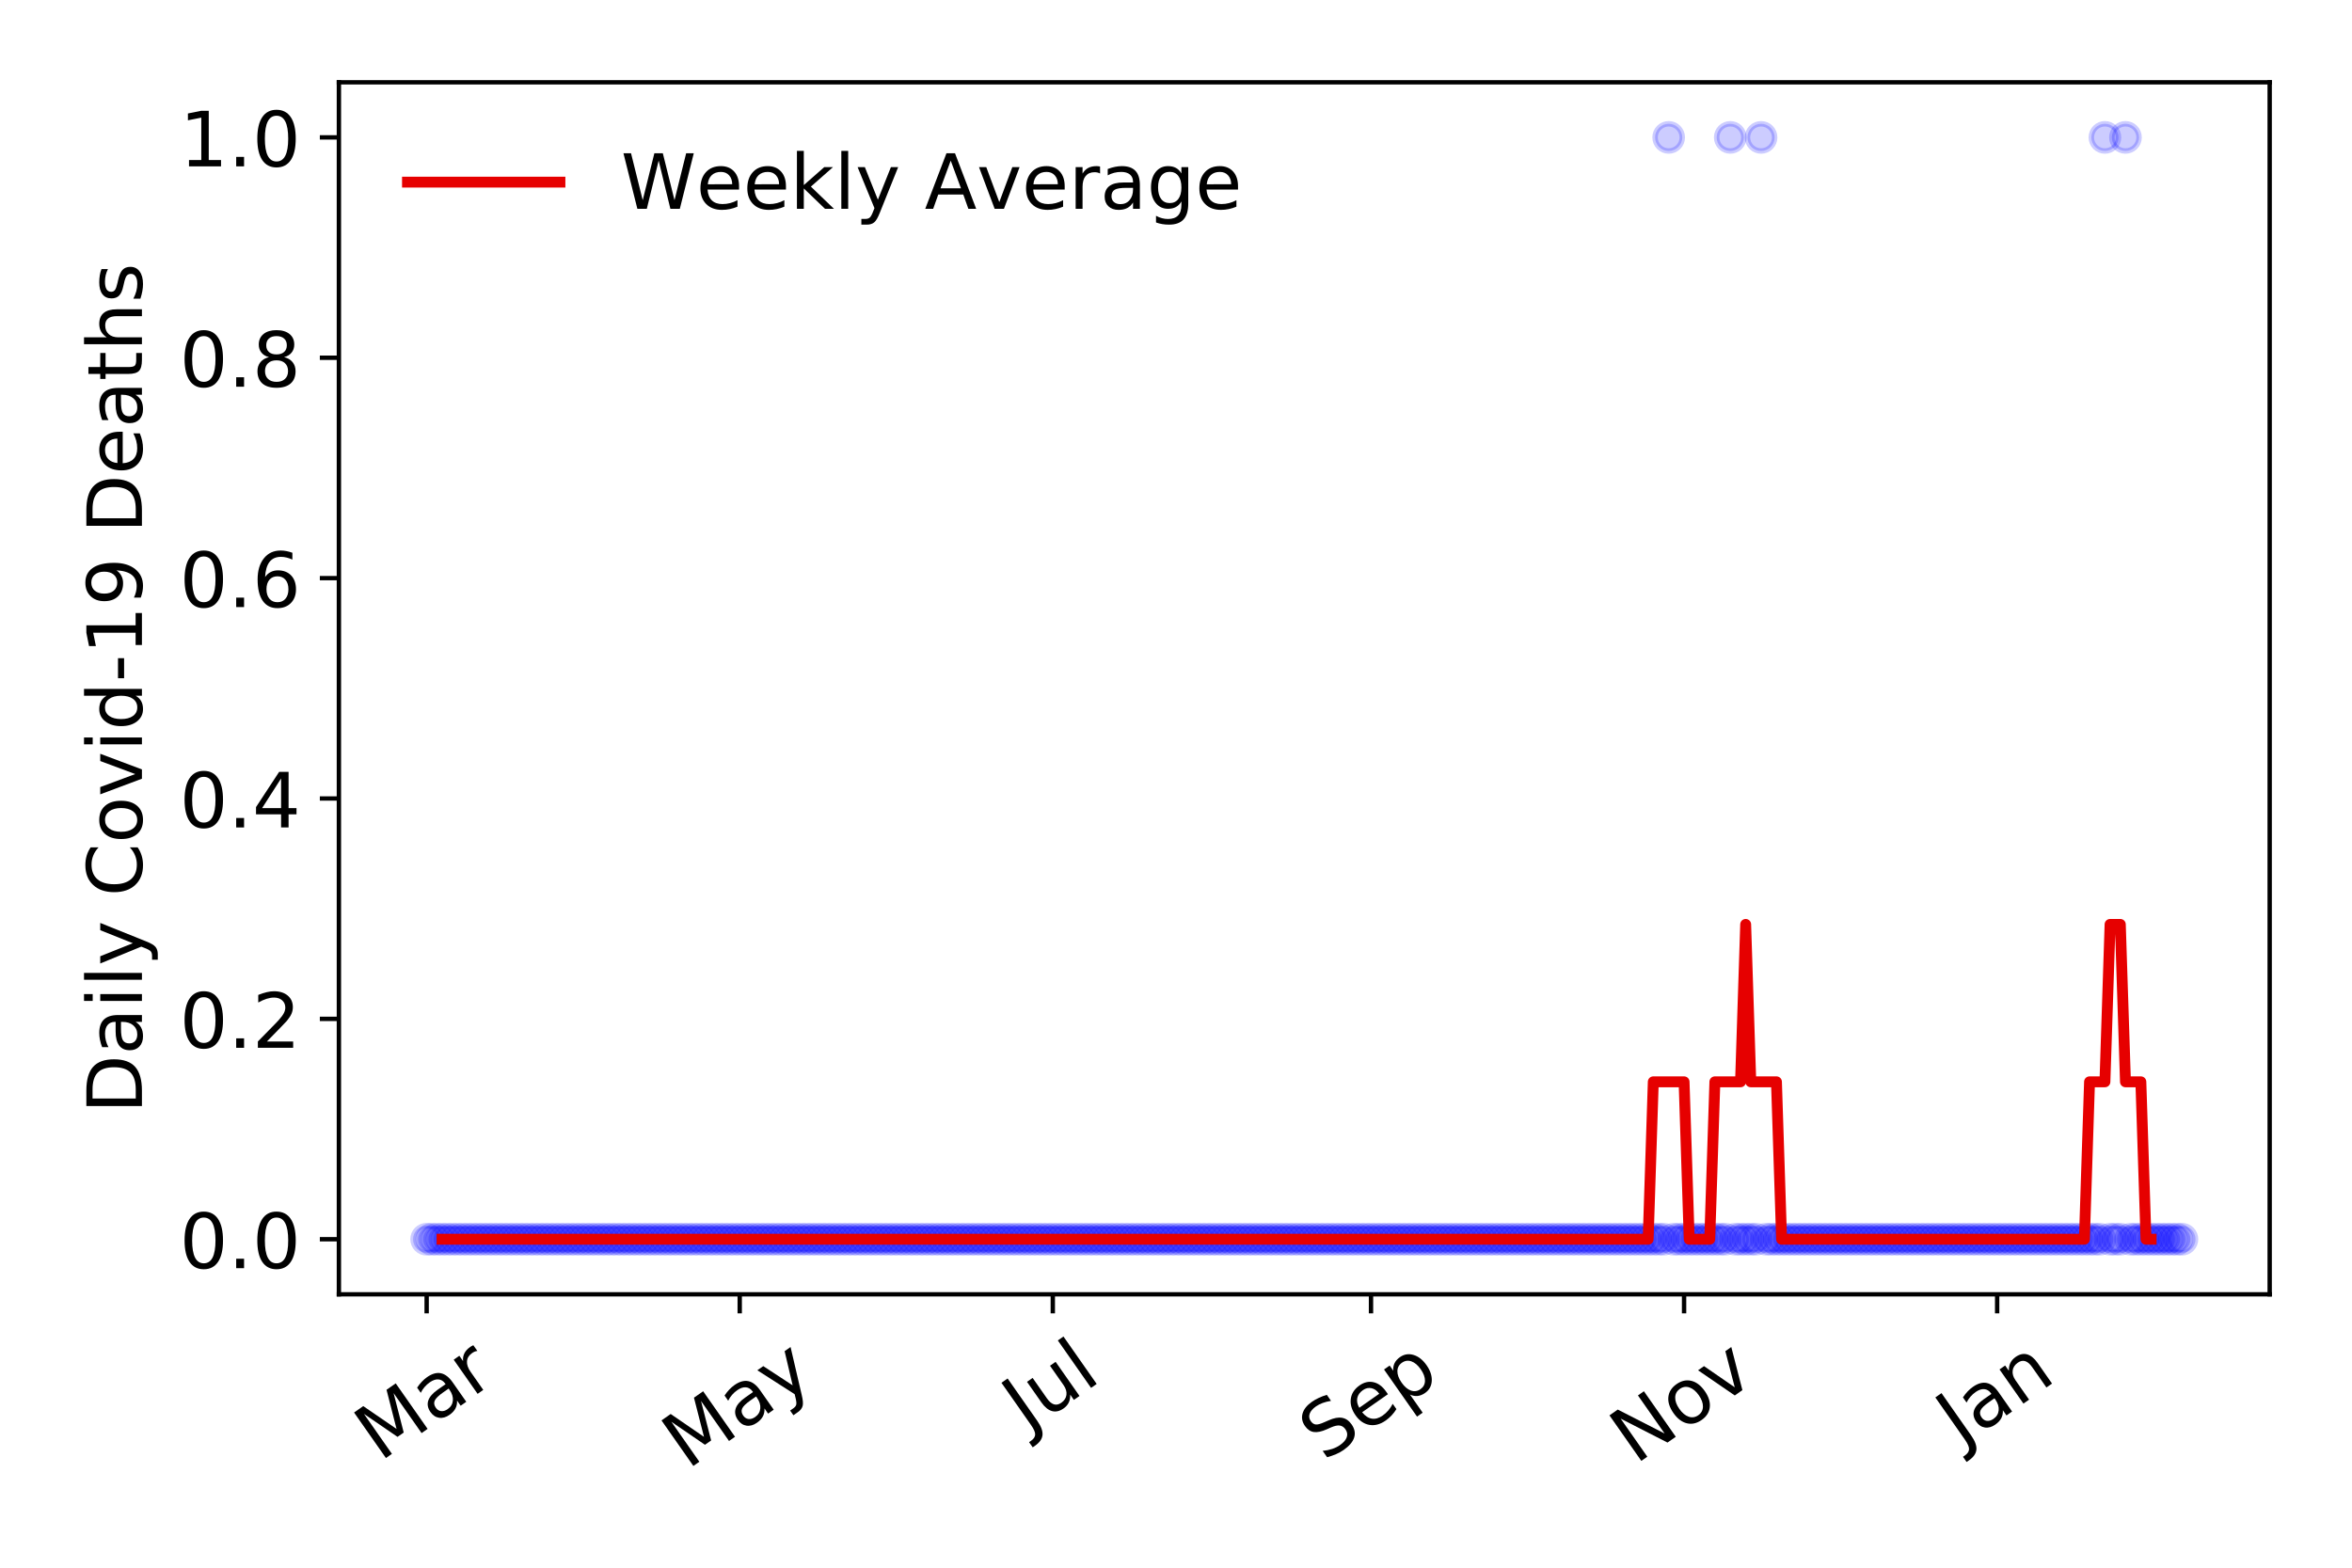 <?xml version="1.0" encoding="utf-8" standalone="no"?>
<!DOCTYPE svg PUBLIC "-//W3C//DTD SVG 1.1//EN"
  "http://www.w3.org/Graphics/SVG/1.1/DTD/svg11.dtd">
<!-- Created with matplotlib (https://matplotlib.org/) -->
<svg height="288pt" version="1.1" viewBox="0 0 432 288" width="432pt" xmlns="http://www.w3.org/2000/svg" xmlns:xlink="http://www.w3.org/1999/xlink">
 <defs>
  <style type="text/css">
*{stroke-linecap:butt;stroke-linejoin:round;}
  </style>
 </defs>
 <g id="figure_1">
  <g id="patch_1">
   <path d="M 0 288 
L 432 288 
L 432 0 
L 0 0 
z
" style="fill:#ffffff;"/>
  </g>
  <g id="axes_1">
   <g id="patch_2">
    <path d="M 62.245 237.778 
L 416.88 237.778 
L 416.88 15.12 
L 62.245 15.12 
z
" style="fill:#ffffff;"/>
   </g>
   <g id="matplotlib.axis_1">
    <g id="xtick_1">
     <g id="line2d_1">
      <defs>
       <path d="M 0 0 
L 0 3.5 
" id="m8c94b958c8" style="stroke:#000000;stroke-width:0.8;"/>
      </defs>
      <g>
       <use style="stroke:#000000;stroke-width:0.8;" x="78.365" xlink:href="#m8c94b958c8" y="237.778"/>
      </g>
     </g>
     <g id="text_1">
      <!-- Mar -->
      <defs>
       <path d="M 9.812 72.906 
L 24.516 72.906 
L 43.109 23.297 
L 61.812 72.906 
L 76.516 72.906 
L 76.516 0 
L 66.891 0 
L 66.891 64.016 
L 48.094 14.016 
L 38.188 14.016 
L 19.391 64.016 
L 19.391 0 
L 9.812 0 
z
" id="DejaVuSans-77"/>
       <path d="M 34.281 27.484 
Q 23.391 27.484 19.188 25 
Q 14.984 22.516 14.984 16.5 
Q 14.984 11.719 18.141 8.906 
Q 21.297 6.109 26.703 6.109 
Q 34.188 6.109 38.703 11.406 
Q 43.219 16.703 43.219 25.484 
L 43.219 27.484 
z
M 52.203 31.203 
L 52.203 0 
L 43.219 0 
L 43.219 8.297 
Q 40.141 3.328 35.547 0.953 
Q 30.953 -1.422 24.312 -1.422 
Q 15.922 -1.422 10.953 3.297 
Q 6 8.016 6 15.922 
Q 6 25.141 12.172 29.828 
Q 18.359 34.516 30.609 34.516 
L 43.219 34.516 
L 43.219 35.406 
Q 43.219 41.609 39.141 45 
Q 35.062 48.391 27.688 48.391 
Q 23 48.391 18.547 47.266 
Q 14.109 46.141 10.016 43.891 
L 10.016 52.203 
Q 14.938 54.109 19.578 55.047 
Q 24.219 56 28.609 56 
Q 40.484 56 46.344 49.844 
Q 52.203 43.703 52.203 31.203 
z
" id="DejaVuSans-97"/>
       <path d="M 41.109 46.297 
Q 39.594 47.172 37.812 47.578 
Q 36.031 48 33.891 48 
Q 26.266 48 22.188 43.047 
Q 18.109 38.094 18.109 28.812 
L 18.109 0 
L 9.078 0 
L 9.078 54.688 
L 18.109 54.688 
L 18.109 46.188 
Q 20.953 51.172 25.484 53.578 
Q 30.031 56 36.531 56 
Q 37.453 56 38.578 55.875 
Q 39.703 55.766 41.062 55.516 
z
" id="DejaVuSans-114"/>
      </defs>
      <g transform="translate(69.762 268.643)rotate(-35)scale(0.14 -0.14)">
       <use xlink:href="#DejaVuSans-77"/>
       <use x="86.279" xlink:href="#DejaVuSans-97"/>
       <use x="147.559" xlink:href="#DejaVuSans-114"/>
      </g>
     </g>
    </g>
    <g id="xtick_2">
     <g id="line2d_2">
      <g>
       <use style="stroke:#000000;stroke-width:0.8;" x="135.868" xlink:href="#m8c94b958c8" y="237.778"/>
      </g>
     </g>
     <g id="text_2">
      <!-- May -->
      <defs>
       <path d="M 32.172 -5.078 
Q 28.375 -14.844 24.75 -17.812 
Q 21.141 -20.797 15.094 -20.797 
L 7.906 -20.797 
L 7.906 -13.281 
L 13.188 -13.281 
Q 16.891 -13.281 18.938 -11.516 
Q 21 -9.766 23.484 -3.219 
L 25.094 0.875 
L 2.984 54.688 
L 12.5 54.688 
L 29.594 11.922 
L 46.688 54.688 
L 56.203 54.688 
z
" id="DejaVuSans-121"/>
      </defs>
      <g transform="translate(126.229 270.094)rotate(-35)scale(0.14 -0.14)">
       <use xlink:href="#DejaVuSans-77"/>
       <use x="86.279" xlink:href="#DejaVuSans-97"/>
       <use x="147.559" xlink:href="#DejaVuSans-121"/>
      </g>
     </g>
    </g>
    <g id="xtick_3">
     <g id="line2d_3">
      <g>
       <use style="stroke:#000000;stroke-width:0.8;" x="193.371" xlink:href="#m8c94b958c8" y="237.778"/>
      </g>
     </g>
     <g id="text_3">
      <!-- Jul -->
      <defs>
       <path d="M 9.812 72.906 
L 19.672 72.906 
L 19.672 5.078 
Q 19.672 -8.109 14.672 -14.062 
Q 9.672 -20.016 -1.422 -20.016 
L -5.172 -20.016 
L -5.172 -11.719 
L -2.094 -11.719 
Q 4.438 -11.719 7.125 -8.047 
Q 9.812 -4.391 9.812 5.078 
z
" id="DejaVuSans-74"/>
       <path d="M 8.5 21.578 
L 8.5 54.688 
L 17.484 54.688 
L 17.484 21.922 
Q 17.484 14.156 20.5 10.266 
Q 23.531 6.391 29.594 6.391 
Q 36.859 6.391 41.078 11.031 
Q 45.312 15.672 45.312 23.688 
L 45.312 54.688 
L 54.297 54.688 
L 54.297 0 
L 45.312 0 
L 45.312 8.406 
Q 42.047 3.422 37.719 1 
Q 33.406 -1.422 27.688 -1.422 
Q 18.266 -1.422 13.375 4.438 
Q 8.5 10.297 8.5 21.578 
z
M 31.109 56 
z
" id="DejaVuSans-117"/>
       <path d="M 9.422 75.984 
L 18.406 75.984 
L 18.406 0 
L 9.422 0 
z
" id="DejaVuSans-108"/>
      </defs>
      <g transform="translate(188.669 263.181)rotate(-35)scale(0.14 -0.14)">
       <use xlink:href="#DejaVuSans-74"/>
       <use x="29.492" xlink:href="#DejaVuSans-117"/>
       <use x="92.871" xlink:href="#DejaVuSans-108"/>
      </g>
     </g>
    </g>
    <g id="xtick_4">
     <g id="line2d_4">
      <g>
       <use style="stroke:#000000;stroke-width:0.8;" x="251.817" xlink:href="#m8c94b958c8" y="237.778"/>
      </g>
     </g>
     <g id="text_4">
      <!-- Sep -->
      <defs>
       <path d="M 53.516 70.516 
L 53.516 60.891 
Q 47.906 63.578 42.922 64.891 
Q 37.938 66.219 33.297 66.219 
Q 25.25 66.219 20.875 63.094 
Q 16.5 59.969 16.5 54.203 
Q 16.5 49.359 19.406 46.891 
Q 22.312 44.438 30.422 42.922 
L 36.375 41.703 
Q 47.406 39.594 52.656 34.297 
Q 57.906 29 57.906 20.125 
Q 57.906 9.516 50.797 4.047 
Q 43.703 -1.422 29.984 -1.422 
Q 24.812 -1.422 18.969 -0.25 
Q 13.141 0.922 6.891 3.219 
L 6.891 13.375 
Q 12.891 10.016 18.656 8.297 
Q 24.422 6.594 29.984 6.594 
Q 38.422 6.594 43.016 9.906 
Q 47.609 13.234 47.609 19.391 
Q 47.609 24.75 44.312 27.781 
Q 41.016 30.812 33.5 32.328 
L 27.484 33.5 
Q 16.453 35.688 11.516 40.375 
Q 6.594 45.062 6.594 53.422 
Q 6.594 63.094 13.406 68.656 
Q 20.219 74.219 32.172 74.219 
Q 37.312 74.219 42.625 73.281 
Q 47.953 72.359 53.516 70.516 
z
" id="DejaVuSans-83"/>
       <path d="M 56.203 29.594 
L 56.203 25.203 
L 14.891 25.203 
Q 15.484 15.922 20.484 11.062 
Q 25.484 6.203 34.422 6.203 
Q 39.594 6.203 44.453 7.469 
Q 49.312 8.734 54.109 11.281 
L 54.109 2.781 
Q 49.266 0.734 44.188 -0.344 
Q 39.109 -1.422 33.891 -1.422 
Q 20.797 -1.422 13.156 6.188 
Q 5.516 13.812 5.516 26.812 
Q 5.516 40.234 12.766 48.109 
Q 20.016 56 32.328 56 
Q 43.359 56 49.781 48.891 
Q 56.203 41.797 56.203 29.594 
z
M 47.219 32.234 
Q 47.125 39.594 43.094 43.984 
Q 39.062 48.391 32.422 48.391 
Q 24.906 48.391 20.391 44.141 
Q 15.875 39.891 15.188 32.172 
z
" id="DejaVuSans-101"/>
       <path d="M 18.109 8.203 
L 18.109 -20.797 
L 9.078 -20.797 
L 9.078 54.688 
L 18.109 54.688 
L 18.109 46.391 
Q 20.953 51.266 25.266 53.625 
Q 29.594 56 35.594 56 
Q 45.562 56 51.781 48.094 
Q 58.016 40.188 58.016 27.297 
Q 58.016 14.406 51.781 6.484 
Q 45.562 -1.422 35.594 -1.422 
Q 29.594 -1.422 25.266 0.953 
Q 20.953 3.328 18.109 8.203 
z
M 48.688 27.297 
Q 48.688 37.203 44.609 42.844 
Q 40.531 48.484 33.406 48.484 
Q 26.266 48.484 22.188 42.844 
Q 18.109 37.203 18.109 27.297 
Q 18.109 17.391 22.188 11.75 
Q 26.266 6.109 33.406 6.109 
Q 40.531 6.109 44.609 11.75 
Q 48.688 17.391 48.688 27.297 
z
" id="DejaVuSans-112"/>
      </defs>
      <g transform="translate(243.224 268.629)rotate(-35)scale(0.14 -0.14)">
       <use xlink:href="#DejaVuSans-83"/>
       <use x="63.477" xlink:href="#DejaVuSans-101"/>
       <use x="125" xlink:href="#DejaVuSans-112"/>
      </g>
     </g>
    </g>
    <g id="xtick_5">
     <g id="line2d_5">
      <g>
       <use style="stroke:#000000;stroke-width:0.8;" x="309.321" xlink:href="#m8c94b958c8" y="237.778"/>
      </g>
     </g>
     <g id="text_5">
      <!-- Nov -->
      <defs>
       <path d="M 9.812 72.906 
L 23.094 72.906 
L 55.422 11.922 
L 55.422 72.906 
L 64.984 72.906 
L 64.984 0 
L 51.703 0 
L 19.391 60.984 
L 19.391 0 
L 9.812 0 
z
" id="DejaVuSans-78"/>
       <path d="M 30.609 48.391 
Q 23.391 48.391 19.188 42.75 
Q 14.984 37.109 14.984 27.297 
Q 14.984 17.484 19.156 11.844 
Q 23.344 6.203 30.609 6.203 
Q 37.797 6.203 41.984 11.859 
Q 46.188 17.531 46.188 27.297 
Q 46.188 37.016 41.984 42.703 
Q 37.797 48.391 30.609 48.391 
z
M 30.609 56 
Q 42.328 56 49.016 48.375 
Q 55.719 40.766 55.719 27.297 
Q 55.719 13.875 49.016 6.219 
Q 42.328 -1.422 30.609 -1.422 
Q 18.844 -1.422 12.172 6.219 
Q 5.516 13.875 5.516 27.297 
Q 5.516 40.766 12.172 48.375 
Q 18.844 56 30.609 56 
z
" id="DejaVuSans-111"/>
       <path d="M 2.984 54.688 
L 12.5 54.688 
L 29.594 8.797 
L 46.688 54.688 
L 56.203 54.688 
L 35.688 0 
L 23.484 0 
z
" id="DejaVuSans-118"/>
      </defs>
      <g transform="translate(300.344 269.166)rotate(-35)scale(0.14 -0.14)">
       <use xlink:href="#DejaVuSans-78"/>
       <use x="74.805" xlink:href="#DejaVuSans-111"/>
       <use x="135.986" xlink:href="#DejaVuSans-118"/>
      </g>
     </g>
    </g>
    <g id="xtick_6">
     <g id="line2d_6">
      <g>
       <use style="stroke:#000000;stroke-width:0.8;" x="366.824" xlink:href="#m8c94b958c8" y="237.778"/>
      </g>
     </g>
     <g id="text_6">
      <!-- Jan -->
      <defs>
       <path d="M 54.891 33.016 
L 54.891 0 
L 45.906 0 
L 45.906 32.719 
Q 45.906 40.484 42.875 44.328 
Q 39.844 48.188 33.797 48.188 
Q 26.516 48.188 22.312 43.547 
Q 18.109 38.922 18.109 30.906 
L 18.109 0 
L 9.078 0 
L 9.078 54.688 
L 18.109 54.688 
L 18.109 46.188 
Q 21.344 51.125 25.703 53.562 
Q 30.078 56 35.797 56 
Q 45.219 56 50.047 50.172 
Q 54.891 44.344 54.891 33.016 
z
" id="DejaVuSans-110"/>
      </defs>
      <g transform="translate(360.2 265.871)rotate(-35)scale(0.14 -0.14)">
       <use xlink:href="#DejaVuSans-74"/>
       <use x="29.492" xlink:href="#DejaVuSans-97"/>
       <use x="90.771" xlink:href="#DejaVuSans-110"/>
      </g>
     </g>
    </g>
   </g>
   <g id="matplotlib.axis_2">
    <g id="ytick_1">
     <g id="line2d_7">
      <defs>
       <path d="M 0 0 
L -3.5 0 
" id="mb031cfd6da" style="stroke:#000000;stroke-width:0.8;"/>
      </defs>
      <g>
       <use style="stroke:#000000;stroke-width:0.8;" x="62.245" xlink:href="#mb031cfd6da" y="227.657"/>
      </g>
     </g>
     <g id="text_7">
      <!-- 0.0 -->
      <defs>
       <path d="M 31.781 66.406 
Q 24.172 66.406 20.328 58.906 
Q 16.5 51.422 16.5 36.375 
Q 16.5 21.391 20.328 13.891 
Q 24.172 6.391 31.781 6.391 
Q 39.453 6.391 43.281 13.891 
Q 47.125 21.391 47.125 36.375 
Q 47.125 51.422 43.281 58.906 
Q 39.453 66.406 31.781 66.406 
z
M 31.781 74.219 
Q 44.047 74.219 50.516 64.516 
Q 56.984 54.828 56.984 36.375 
Q 56.984 17.969 50.516 8.266 
Q 44.047 -1.422 31.781 -1.422 
Q 19.531 -1.422 13.062 8.266 
Q 6.594 17.969 6.594 36.375 
Q 6.594 54.828 13.062 64.516 
Q 19.531 74.219 31.781 74.219 
z
" id="DejaVuSans-48"/>
       <path d="M 10.688 12.406 
L 21 12.406 
L 21 0 
L 10.688 0 
z
" id="DejaVuSans-46"/>
      </defs>
      <g transform="translate(32.981 232.976)scale(0.14 -0.14)">
       <use xlink:href="#DejaVuSans-48"/>
       <use x="63.623" xlink:href="#DejaVuSans-46"/>
       <use x="95.41" xlink:href="#DejaVuSans-48"/>
      </g>
     </g>
    </g>
    <g id="ytick_2">
     <g id="line2d_8">
      <g>
       <use style="stroke:#000000;stroke-width:0.8;" x="62.245" xlink:href="#mb031cfd6da" y="187.174"/>
      </g>
     </g>
     <g id="text_8">
      <!-- 0.2 -->
      <defs>
       <path d="M 19.188 8.297 
L 53.609 8.297 
L 53.609 0 
L 7.328 0 
L 7.328 8.297 
Q 12.938 14.109 22.625 23.891 
Q 32.328 33.688 34.812 36.531 
Q 39.547 41.844 41.422 45.531 
Q 43.312 49.219 43.312 52.781 
Q 43.312 58.594 39.234 62.25 
Q 35.156 65.922 28.609 65.922 
Q 23.969 65.922 18.812 64.312 
Q 13.672 62.703 7.812 59.422 
L 7.812 69.391 
Q 13.766 71.781 18.938 73 
Q 24.125 74.219 28.422 74.219 
Q 39.75 74.219 46.484 68.547 
Q 53.219 62.891 53.219 53.422 
Q 53.219 48.922 51.531 44.891 
Q 49.859 40.875 45.406 35.406 
Q 44.188 33.984 37.641 27.219 
Q 31.109 20.453 19.188 8.297 
z
" id="DejaVuSans-50"/>
      </defs>
      <g transform="translate(32.981 192.493)scale(0.14 -0.14)">
       <use xlink:href="#DejaVuSans-48"/>
       <use x="63.623" xlink:href="#DejaVuSans-46"/>
       <use x="95.41" xlink:href="#DejaVuSans-50"/>
      </g>
     </g>
    </g>
    <g id="ytick_3">
     <g id="line2d_9">
      <g>
       <use style="stroke:#000000;stroke-width:0.8;" x="62.245" xlink:href="#mb031cfd6da" y="146.691"/>
      </g>
     </g>
     <g id="text_9">
      <!-- 0.4 -->
      <defs>
       <path d="M 37.797 64.312 
L 12.891 25.391 
L 37.797 25.391 
z
M 35.203 72.906 
L 47.609 72.906 
L 47.609 25.391 
L 58.016 25.391 
L 58.016 17.188 
L 47.609 17.188 
L 47.609 0 
L 37.797 0 
L 37.797 17.188 
L 4.891 17.188 
L 4.891 26.703 
z
" id="DejaVuSans-52"/>
      </defs>
      <g transform="translate(32.981 152.01)scale(0.14 -0.14)">
       <use xlink:href="#DejaVuSans-48"/>
       <use x="63.623" xlink:href="#DejaVuSans-46"/>
       <use x="95.41" xlink:href="#DejaVuSans-52"/>
      </g>
     </g>
    </g>
    <g id="ytick_4">
     <g id="line2d_10">
      <g>
       <use style="stroke:#000000;stroke-width:0.8;" x="62.245" xlink:href="#mb031cfd6da" y="106.207"/>
      </g>
     </g>
     <g id="text_10">
      <!-- 0.6 -->
      <defs>
       <path d="M 33.016 40.375 
Q 26.375 40.375 22.484 35.828 
Q 18.609 31.297 18.609 23.391 
Q 18.609 15.531 22.484 10.953 
Q 26.375 6.391 33.016 6.391 
Q 39.656 6.391 43.531 10.953 
Q 47.406 15.531 47.406 23.391 
Q 47.406 31.297 43.531 35.828 
Q 39.656 40.375 33.016 40.375 
z
M 52.594 71.297 
L 52.594 62.312 
Q 48.875 64.062 45.094 64.984 
Q 41.312 65.922 37.594 65.922 
Q 27.828 65.922 22.672 59.328 
Q 17.531 52.734 16.797 39.406 
Q 19.672 43.656 24.016 45.922 
Q 28.375 48.188 33.594 48.188 
Q 44.578 48.188 50.953 41.516 
Q 57.328 34.859 57.328 23.391 
Q 57.328 12.156 50.688 5.359 
Q 44.047 -1.422 33.016 -1.422 
Q 20.359 -1.422 13.672 8.266 
Q 6.984 17.969 6.984 36.375 
Q 6.984 53.656 15.188 63.938 
Q 23.391 74.219 37.203 74.219 
Q 40.922 74.219 44.703 73.484 
Q 48.484 72.75 52.594 71.297 
z
" id="DejaVuSans-54"/>
      </defs>
      <g transform="translate(32.981 111.526)scale(0.14 -0.14)">
       <use xlink:href="#DejaVuSans-48"/>
       <use x="63.623" xlink:href="#DejaVuSans-46"/>
       <use x="95.41" xlink:href="#DejaVuSans-54"/>
      </g>
     </g>
    </g>
    <g id="ytick_5">
     <g id="line2d_11">
      <g>
       <use style="stroke:#000000;stroke-width:0.8;" x="62.245" xlink:href="#mb031cfd6da" y="65.724"/>
      </g>
     </g>
     <g id="text_11">
      <!-- 0.8 -->
      <defs>
       <path d="M 31.781 34.625 
Q 24.75 34.625 20.719 30.859 
Q 16.703 27.094 16.703 20.516 
Q 16.703 13.922 20.719 10.156 
Q 24.75 6.391 31.781 6.391 
Q 38.812 6.391 42.859 10.172 
Q 46.922 13.969 46.922 20.516 
Q 46.922 27.094 42.891 30.859 
Q 38.875 34.625 31.781 34.625 
z
M 21.922 38.812 
Q 15.578 40.375 12.031 44.719 
Q 8.5 49.078 8.5 55.328 
Q 8.5 64.062 14.719 69.141 
Q 20.953 74.219 31.781 74.219 
Q 42.672 74.219 48.875 69.141 
Q 55.078 64.062 55.078 55.328 
Q 55.078 49.078 51.531 44.719 
Q 48 40.375 41.703 38.812 
Q 48.828 37.156 52.797 32.312 
Q 56.781 27.484 56.781 20.516 
Q 56.781 9.906 50.312 4.234 
Q 43.844 -1.422 31.781 -1.422 
Q 19.734 -1.422 13.25 4.234 
Q 6.781 9.906 6.781 20.516 
Q 6.781 27.484 10.781 32.312 
Q 14.797 37.156 21.922 38.812 
z
M 18.312 54.391 
Q 18.312 48.734 21.844 45.562 
Q 25.391 42.391 31.781 42.391 
Q 38.141 42.391 41.719 45.562 
Q 45.312 48.734 45.312 54.391 
Q 45.312 60.062 41.719 63.234 
Q 38.141 66.406 31.781 66.406 
Q 25.391 66.406 21.844 63.234 
Q 18.312 60.062 18.312 54.391 
z
" id="DejaVuSans-56"/>
      </defs>
      <g transform="translate(32.981 71.043)scale(0.14 -0.14)">
       <use xlink:href="#DejaVuSans-48"/>
       <use x="63.623" xlink:href="#DejaVuSans-46"/>
       <use x="95.41" xlink:href="#DejaVuSans-56"/>
      </g>
     </g>
    </g>
    <g id="ytick_6">
     <g id="line2d_12">
      <g>
       <use style="stroke:#000000;stroke-width:0.8;" x="62.245" xlink:href="#mb031cfd6da" y="25.241"/>
      </g>
     </g>
     <g id="text_12">
      <!-- 1.0 -->
      <defs>
       <path d="M 12.406 8.297 
L 28.516 8.297 
L 28.516 63.922 
L 10.984 60.406 
L 10.984 69.391 
L 28.422 72.906 
L 38.281 72.906 
L 38.281 8.297 
L 54.391 8.297 
L 54.391 0 
L 12.406 0 
z
" id="DejaVuSans-49"/>
      </defs>
      <g transform="translate(32.981 30.56)scale(0.14 -0.14)">
       <use xlink:href="#DejaVuSans-49"/>
       <use x="63.623" xlink:href="#DejaVuSans-46"/>
       <use x="95.41" xlink:href="#DejaVuSans-48"/>
      </g>
     </g>
    </g>
    <g id="text_13">
     <!-- Daily Covid-19 Deaths -->
     <defs>
      <path d="M 19.672 64.797 
L 19.672 8.109 
L 31.594 8.109 
Q 46.688 8.109 53.688 14.938 
Q 60.688 21.781 60.688 36.531 
Q 60.688 51.172 53.688 57.984 
Q 46.688 64.797 31.594 64.797 
z
M 9.812 72.906 
L 30.078 72.906 
Q 51.266 72.906 61.172 64.094 
Q 71.094 55.281 71.094 36.531 
Q 71.094 17.672 61.125 8.828 
Q 51.172 0 30.078 0 
L 9.812 0 
z
" id="DejaVuSans-68"/>
      <path d="M 9.422 54.688 
L 18.406 54.688 
L 18.406 0 
L 9.422 0 
z
M 9.422 75.984 
L 18.406 75.984 
L 18.406 64.594 
L 9.422 64.594 
z
" id="DejaVuSans-105"/>
      <path id="DejaVuSans-32"/>
      <path d="M 64.406 67.281 
L 64.406 56.891 
Q 59.422 61.531 53.781 63.812 
Q 48.141 66.109 41.797 66.109 
Q 29.297 66.109 22.656 58.469 
Q 16.016 50.828 16.016 36.375 
Q 16.016 21.969 22.656 14.328 
Q 29.297 6.688 41.797 6.688 
Q 48.141 6.688 53.781 8.984 
Q 59.422 11.281 64.406 15.922 
L 64.406 5.609 
Q 59.234 2.094 53.438 0.328 
Q 47.656 -1.422 41.219 -1.422 
Q 24.656 -1.422 15.125 8.703 
Q 5.609 18.844 5.609 36.375 
Q 5.609 53.953 15.125 64.078 
Q 24.656 74.219 41.219 74.219 
Q 47.75 74.219 53.531 72.484 
Q 59.328 70.75 64.406 67.281 
z
" id="DejaVuSans-67"/>
      <path d="M 45.406 46.391 
L 45.406 75.984 
L 54.391 75.984 
L 54.391 0 
L 45.406 0 
L 45.406 8.203 
Q 42.578 3.328 38.25 0.953 
Q 33.938 -1.422 27.875 -1.422 
Q 17.969 -1.422 11.734 6.484 
Q 5.516 14.406 5.516 27.297 
Q 5.516 40.188 11.734 48.094 
Q 17.969 56 27.875 56 
Q 33.938 56 38.25 53.625 
Q 42.578 51.266 45.406 46.391 
z
M 14.797 27.297 
Q 14.797 17.391 18.875 11.75 
Q 22.953 6.109 30.078 6.109 
Q 37.203 6.109 41.297 11.75 
Q 45.406 17.391 45.406 27.297 
Q 45.406 37.203 41.297 42.844 
Q 37.203 48.484 30.078 48.484 
Q 22.953 48.484 18.875 42.844 
Q 14.797 37.203 14.797 27.297 
z
" id="DejaVuSans-100"/>
      <path d="M 4.891 31.391 
L 31.203 31.391 
L 31.203 23.391 
L 4.891 23.391 
z
" id="DejaVuSans-45"/>
      <path d="M 10.984 1.516 
L 10.984 10.5 
Q 14.703 8.734 18.5 7.812 
Q 22.312 6.891 25.984 6.891 
Q 35.75 6.891 40.891 13.453 
Q 46.047 20.016 46.781 33.406 
Q 43.953 29.203 39.594 26.953 
Q 35.25 24.703 29.984 24.703 
Q 19.047 24.703 12.672 31.312 
Q 6.297 37.938 6.297 49.422 
Q 6.297 60.641 12.938 67.422 
Q 19.578 74.219 30.609 74.219 
Q 43.266 74.219 49.922 64.516 
Q 56.594 54.828 56.594 36.375 
Q 56.594 19.141 48.406 8.859 
Q 40.234 -1.422 26.422 -1.422 
Q 22.703 -1.422 18.891 -0.688 
Q 15.094 0.047 10.984 1.516 
z
M 30.609 32.422 
Q 37.25 32.422 41.125 36.953 
Q 45.016 41.5 45.016 49.422 
Q 45.016 57.281 41.125 61.844 
Q 37.25 66.406 30.609 66.406 
Q 23.969 66.406 20.094 61.844 
Q 16.219 57.281 16.219 49.422 
Q 16.219 41.5 20.094 36.953 
Q 23.969 32.422 30.609 32.422 
z
" id="DejaVuSans-57"/>
      <path d="M 18.312 70.219 
L 18.312 54.688 
L 36.812 54.688 
L 36.812 47.703 
L 18.312 47.703 
L 18.312 18.016 
Q 18.312 11.328 20.141 9.422 
Q 21.969 7.516 27.594 7.516 
L 36.812 7.516 
L 36.812 0 
L 27.594 0 
Q 17.188 0 13.234 3.875 
Q 9.281 7.766 9.281 18.016 
L 9.281 47.703 
L 2.688 47.703 
L 2.688 54.688 
L 9.281 54.688 
L 9.281 70.219 
z
" id="DejaVuSans-116"/>
      <path d="M 54.891 33.016 
L 54.891 0 
L 45.906 0 
L 45.906 32.719 
Q 45.906 40.484 42.875 44.328 
Q 39.844 48.188 33.797 48.188 
Q 26.516 48.188 22.312 43.547 
Q 18.109 38.922 18.109 30.906 
L 18.109 0 
L 9.078 0 
L 9.078 75.984 
L 18.109 75.984 
L 18.109 46.188 
Q 21.344 51.125 25.703 53.562 
Q 30.078 56 35.797 56 
Q 45.219 56 50.047 50.172 
Q 54.891 44.344 54.891 33.016 
z
" id="DejaVuSans-104"/>
      <path d="M 44.281 53.078 
L 44.281 44.578 
Q 40.484 46.531 36.375 47.5 
Q 32.281 48.484 27.875 48.484 
Q 21.188 48.484 17.844 46.438 
Q 14.5 44.391 14.5 40.281 
Q 14.5 37.156 16.891 35.375 
Q 19.281 33.594 26.516 31.984 
L 29.594 31.297 
Q 39.156 29.25 43.188 25.516 
Q 47.219 21.781 47.219 15.094 
Q 47.219 7.469 41.188 3.016 
Q 35.156 -1.422 24.609 -1.422 
Q 20.219 -1.422 15.453 -0.562 
Q 10.688 0.297 5.422 2 
L 5.422 11.281 
Q 10.406 8.688 15.234 7.391 
Q 20.062 6.109 24.812 6.109 
Q 31.156 6.109 34.562 8.281 
Q 37.984 10.453 37.984 14.406 
Q 37.984 18.062 35.516 20.016 
Q 33.062 21.969 24.703 23.781 
L 21.578 24.516 
Q 13.234 26.266 9.516 29.906 
Q 5.812 33.547 5.812 39.891 
Q 5.812 47.609 11.281 51.797 
Q 16.75 56 26.812 56 
Q 31.781 56 36.172 55.266 
Q 40.578 54.547 44.281 53.078 
z
" id="DejaVuSans-115"/>
     </defs>
     <g transform="translate(26.069 204.56)rotate(-90)scale(0.14 -0.14)">
      <use xlink:href="#DejaVuSans-68"/>
      <use x="77.002" xlink:href="#DejaVuSans-97"/>
      <use x="138.281" xlink:href="#DejaVuSans-105"/>
      <use x="166.064" xlink:href="#DejaVuSans-108"/>
      <use x="193.848" xlink:href="#DejaVuSans-121"/>
      <use x="253.027" xlink:href="#DejaVuSans-32"/>
      <use x="284.814" xlink:href="#DejaVuSans-67"/>
      <use x="354.639" xlink:href="#DejaVuSans-111"/>
      <use x="415.82" xlink:href="#DejaVuSans-118"/>
      <use x="475" xlink:href="#DejaVuSans-105"/>
      <use x="502.783" xlink:href="#DejaVuSans-100"/>
      <use x="566.26" xlink:href="#DejaVuSans-45"/>
      <use x="602.344" xlink:href="#DejaVuSans-49"/>
      <use x="665.967" xlink:href="#DejaVuSans-57"/>
      <use x="729.59" xlink:href="#DejaVuSans-32"/>
      <use x="761.377" xlink:href="#DejaVuSans-68"/>
      <use x="838.379" xlink:href="#DejaVuSans-101"/>
      <use x="899.902" xlink:href="#DejaVuSans-97"/>
      <use x="961.182" xlink:href="#DejaVuSans-116"/>
      <use x="1000.391" xlink:href="#DejaVuSans-104"/>
      <use x="1063.77" xlink:href="#DejaVuSans-115"/>
     </g>
    </g>
   </g>
   <g id="line2d_13">
    <defs>
     <path d="M 0 2.5 
C 0.663 2.5 1.299 2.237 1.768 1.768 
C 2.237 1.299 2.5 0.663 2.5 0 
C 2.5 -0.663 2.237 -1.299 1.768 -1.768 
C 1.299 -2.237 0.663 -2.5 0 -2.5 
C -0.663 -2.5 -1.299 -2.237 -1.768 -1.768 
C -2.237 -1.299 -2.5 -0.663 -2.5 0 
C -2.5 0.663 -2.237 1.299 -1.768 1.768 
C -1.299 2.237 -0.663 2.5 0 2.5 
z
" id="m4c5a3c41c2" style="stroke:#0000ff;stroke-opacity:0.2;"/>
    </defs>
    <g clip-path="url(#p9e0be8951a)">
     <use style="fill:#0000ff;fill-opacity:0.2;stroke:#0000ff;stroke-opacity:0.2;" x="78.365" xlink:href="#m4c5a3c41c2" y="227.657"/>
     <use style="fill:#0000ff;fill-opacity:0.2;stroke:#0000ff;stroke-opacity:0.2;" x="79.307" xlink:href="#m4c5a3c41c2" y="227.657"/>
     <use style="fill:#0000ff;fill-opacity:0.2;stroke:#0000ff;stroke-opacity:0.2;" x="80.25" xlink:href="#m4c5a3c41c2" y="227.657"/>
     <use style="fill:#0000ff;fill-opacity:0.2;stroke:#0000ff;stroke-opacity:0.2;" x="81.193" xlink:href="#m4c5a3c41c2" y="227.657"/>
     <use style="fill:#0000ff;fill-opacity:0.2;stroke:#0000ff;stroke-opacity:0.2;" x="82.135" xlink:href="#m4c5a3c41c2" y="227.657"/>
     <use style="fill:#0000ff;fill-opacity:0.2;stroke:#0000ff;stroke-opacity:0.2;" x="83.078" xlink:href="#m4c5a3c41c2" y="227.657"/>
     <use style="fill:#0000ff;fill-opacity:0.2;stroke:#0000ff;stroke-opacity:0.2;" x="84.021" xlink:href="#m4c5a3c41c2" y="227.657"/>
     <use style="fill:#0000ff;fill-opacity:0.2;stroke:#0000ff;stroke-opacity:0.2;" x="84.964" xlink:href="#m4c5a3c41c2" y="227.657"/>
     <use style="fill:#0000ff;fill-opacity:0.2;stroke:#0000ff;stroke-opacity:0.2;" x="85.906" xlink:href="#m4c5a3c41c2" y="227.657"/>
     <use style="fill:#0000ff;fill-opacity:0.2;stroke:#0000ff;stroke-opacity:0.2;" x="86.849" xlink:href="#m4c5a3c41c2" y="227.657"/>
     <use style="fill:#0000ff;fill-opacity:0.2;stroke:#0000ff;stroke-opacity:0.2;" x="87.792" xlink:href="#m4c5a3c41c2" y="227.657"/>
     <use style="fill:#0000ff;fill-opacity:0.2;stroke:#0000ff;stroke-opacity:0.2;" x="88.734" xlink:href="#m4c5a3c41c2" y="227.657"/>
     <use style="fill:#0000ff;fill-opacity:0.2;stroke:#0000ff;stroke-opacity:0.2;" x="89.677" xlink:href="#m4c5a3c41c2" y="227.657"/>
     <use style="fill:#0000ff;fill-opacity:0.2;stroke:#0000ff;stroke-opacity:0.2;" x="90.62" xlink:href="#m4c5a3c41c2" y="227.657"/>
     <use style="fill:#0000ff;fill-opacity:0.2;stroke:#0000ff;stroke-opacity:0.2;" x="91.562" xlink:href="#m4c5a3c41c2" y="227.657"/>
     <use style="fill:#0000ff;fill-opacity:0.2;stroke:#0000ff;stroke-opacity:0.2;" x="92.505" xlink:href="#m4c5a3c41c2" y="227.657"/>
     <use style="fill:#0000ff;fill-opacity:0.2;stroke:#0000ff;stroke-opacity:0.2;" x="93.448" xlink:href="#m4c5a3c41c2" y="227.657"/>
     <use style="fill:#0000ff;fill-opacity:0.2;stroke:#0000ff;stroke-opacity:0.2;" x="94.39" xlink:href="#m4c5a3c41c2" y="227.657"/>
     <use style="fill:#0000ff;fill-opacity:0.2;stroke:#0000ff;stroke-opacity:0.2;" x="95.333" xlink:href="#m4c5a3c41c2" y="227.657"/>
     <use style="fill:#0000ff;fill-opacity:0.2;stroke:#0000ff;stroke-opacity:0.2;" x="96.276" xlink:href="#m4c5a3c41c2" y="227.657"/>
     <use style="fill:#0000ff;fill-opacity:0.2;stroke:#0000ff;stroke-opacity:0.2;" x="97.218" xlink:href="#m4c5a3c41c2" y="227.657"/>
     <use style="fill:#0000ff;fill-opacity:0.2;stroke:#0000ff;stroke-opacity:0.2;" x="98.161" xlink:href="#m4c5a3c41c2" y="227.657"/>
     <use style="fill:#0000ff;fill-opacity:0.2;stroke:#0000ff;stroke-opacity:0.2;" x="99.104" xlink:href="#m4c5a3c41c2" y="227.657"/>
     <use style="fill:#0000ff;fill-opacity:0.2;stroke:#0000ff;stroke-opacity:0.2;" x="100.046" xlink:href="#m4c5a3c41c2" y="227.657"/>
     <use style="fill:#0000ff;fill-opacity:0.2;stroke:#0000ff;stroke-opacity:0.2;" x="100.989" xlink:href="#m4c5a3c41c2" y="227.657"/>
     <use style="fill:#0000ff;fill-opacity:0.2;stroke:#0000ff;stroke-opacity:0.2;" x="101.932" xlink:href="#m4c5a3c41c2" y="227.657"/>
     <use style="fill:#0000ff;fill-opacity:0.2;stroke:#0000ff;stroke-opacity:0.2;" x="102.874" xlink:href="#m4c5a3c41c2" y="227.657"/>
     <use style="fill:#0000ff;fill-opacity:0.2;stroke:#0000ff;stroke-opacity:0.2;" x="103.817" xlink:href="#m4c5a3c41c2" y="227.657"/>
     <use style="fill:#0000ff;fill-opacity:0.2;stroke:#0000ff;stroke-opacity:0.2;" x="104.76" xlink:href="#m4c5a3c41c2" y="227.657"/>
     <use style="fill:#0000ff;fill-opacity:0.2;stroke:#0000ff;stroke-opacity:0.2;" x="105.702" xlink:href="#m4c5a3c41c2" y="227.657"/>
     <use style="fill:#0000ff;fill-opacity:0.2;stroke:#0000ff;stroke-opacity:0.2;" x="106.645" xlink:href="#m4c5a3c41c2" y="227.657"/>
     <use style="fill:#0000ff;fill-opacity:0.2;stroke:#0000ff;stroke-opacity:0.2;" x="107.588" xlink:href="#m4c5a3c41c2" y="227.657"/>
     <use style="fill:#0000ff;fill-opacity:0.2;stroke:#0000ff;stroke-opacity:0.2;" x="108.53" xlink:href="#m4c5a3c41c2" y="227.657"/>
     <use style="fill:#0000ff;fill-opacity:0.2;stroke:#0000ff;stroke-opacity:0.2;" x="109.473" xlink:href="#m4c5a3c41c2" y="227.657"/>
     <use style="fill:#0000ff;fill-opacity:0.2;stroke:#0000ff;stroke-opacity:0.2;" x="110.416" xlink:href="#m4c5a3c41c2" y="227.657"/>
     <use style="fill:#0000ff;fill-opacity:0.2;stroke:#0000ff;stroke-opacity:0.2;" x="111.358" xlink:href="#m4c5a3c41c2" y="227.657"/>
     <use style="fill:#0000ff;fill-opacity:0.2;stroke:#0000ff;stroke-opacity:0.2;" x="112.301" xlink:href="#m4c5a3c41c2" y="227.657"/>
     <use style="fill:#0000ff;fill-opacity:0.2;stroke:#0000ff;stroke-opacity:0.2;" x="113.244" xlink:href="#m4c5a3c41c2" y="227.657"/>
     <use style="fill:#0000ff;fill-opacity:0.2;stroke:#0000ff;stroke-opacity:0.2;" x="114.186" xlink:href="#m4c5a3c41c2" y="227.657"/>
     <use style="fill:#0000ff;fill-opacity:0.2;stroke:#0000ff;stroke-opacity:0.2;" x="115.129" xlink:href="#m4c5a3c41c2" y="227.657"/>
     <use style="fill:#0000ff;fill-opacity:0.2;stroke:#0000ff;stroke-opacity:0.2;" x="116.072" xlink:href="#m4c5a3c41c2" y="227.657"/>
     <use style="fill:#0000ff;fill-opacity:0.2;stroke:#0000ff;stroke-opacity:0.2;" x="117.015" xlink:href="#m4c5a3c41c2" y="227.657"/>
     <use style="fill:#0000ff;fill-opacity:0.2;stroke:#0000ff;stroke-opacity:0.2;" x="117.957" xlink:href="#m4c5a3c41c2" y="227.657"/>
     <use style="fill:#0000ff;fill-opacity:0.2;stroke:#0000ff;stroke-opacity:0.2;" x="118.9" xlink:href="#m4c5a3c41c2" y="227.657"/>
     <use style="fill:#0000ff;fill-opacity:0.2;stroke:#0000ff;stroke-opacity:0.2;" x="119.843" xlink:href="#m4c5a3c41c2" y="227.657"/>
     <use style="fill:#0000ff;fill-opacity:0.2;stroke:#0000ff;stroke-opacity:0.2;" x="120.785" xlink:href="#m4c5a3c41c2" y="227.657"/>
     <use style="fill:#0000ff;fill-opacity:0.2;stroke:#0000ff;stroke-opacity:0.2;" x="121.728" xlink:href="#m4c5a3c41c2" y="227.657"/>
     <use style="fill:#0000ff;fill-opacity:0.2;stroke:#0000ff;stroke-opacity:0.2;" x="122.671" xlink:href="#m4c5a3c41c2" y="227.657"/>
     <use style="fill:#0000ff;fill-opacity:0.2;stroke:#0000ff;stroke-opacity:0.2;" x="123.613" xlink:href="#m4c5a3c41c2" y="227.657"/>
     <use style="fill:#0000ff;fill-opacity:0.2;stroke:#0000ff;stroke-opacity:0.2;" x="124.556" xlink:href="#m4c5a3c41c2" y="227.657"/>
     <use style="fill:#0000ff;fill-opacity:0.2;stroke:#0000ff;stroke-opacity:0.2;" x="125.499" xlink:href="#m4c5a3c41c2" y="227.657"/>
     <use style="fill:#0000ff;fill-opacity:0.2;stroke:#0000ff;stroke-opacity:0.2;" x="126.441" xlink:href="#m4c5a3c41c2" y="227.657"/>
     <use style="fill:#0000ff;fill-opacity:0.2;stroke:#0000ff;stroke-opacity:0.2;" x="127.384" xlink:href="#m4c5a3c41c2" y="227.657"/>
     <use style="fill:#0000ff;fill-opacity:0.2;stroke:#0000ff;stroke-opacity:0.2;" x="128.327" xlink:href="#m4c5a3c41c2" y="227.657"/>
     <use style="fill:#0000ff;fill-opacity:0.2;stroke:#0000ff;stroke-opacity:0.2;" x="129.269" xlink:href="#m4c5a3c41c2" y="227.657"/>
     <use style="fill:#0000ff;fill-opacity:0.2;stroke:#0000ff;stroke-opacity:0.2;" x="130.212" xlink:href="#m4c5a3c41c2" y="227.657"/>
     <use style="fill:#0000ff;fill-opacity:0.2;stroke:#0000ff;stroke-opacity:0.2;" x="131.155" xlink:href="#m4c5a3c41c2" y="227.657"/>
     <use style="fill:#0000ff;fill-opacity:0.2;stroke:#0000ff;stroke-opacity:0.2;" x="132.097" xlink:href="#m4c5a3c41c2" y="227.657"/>
     <use style="fill:#0000ff;fill-opacity:0.2;stroke:#0000ff;stroke-opacity:0.2;" x="133.04" xlink:href="#m4c5a3c41c2" y="227.657"/>
     <use style="fill:#0000ff;fill-opacity:0.2;stroke:#0000ff;stroke-opacity:0.2;" x="133.983" xlink:href="#m4c5a3c41c2" y="227.657"/>
     <use style="fill:#0000ff;fill-opacity:0.2;stroke:#0000ff;stroke-opacity:0.2;" x="134.925" xlink:href="#m4c5a3c41c2" y="227.657"/>
     <use style="fill:#0000ff;fill-opacity:0.2;stroke:#0000ff;stroke-opacity:0.2;" x="135.868" xlink:href="#m4c5a3c41c2" y="227.657"/>
     <use style="fill:#0000ff;fill-opacity:0.2;stroke:#0000ff;stroke-opacity:0.2;" x="136.811" xlink:href="#m4c5a3c41c2" y="227.657"/>
     <use style="fill:#0000ff;fill-opacity:0.2;stroke:#0000ff;stroke-opacity:0.2;" x="137.753" xlink:href="#m4c5a3c41c2" y="227.657"/>
     <use style="fill:#0000ff;fill-opacity:0.2;stroke:#0000ff;stroke-opacity:0.2;" x="138.696" xlink:href="#m4c5a3c41c2" y="227.657"/>
     <use style="fill:#0000ff;fill-opacity:0.2;stroke:#0000ff;stroke-opacity:0.2;" x="139.639" xlink:href="#m4c5a3c41c2" y="227.657"/>
     <use style="fill:#0000ff;fill-opacity:0.2;stroke:#0000ff;stroke-opacity:0.2;" x="140.581" xlink:href="#m4c5a3c41c2" y="227.657"/>
     <use style="fill:#0000ff;fill-opacity:0.2;stroke:#0000ff;stroke-opacity:0.2;" x="141.524" xlink:href="#m4c5a3c41c2" y="227.657"/>
     <use style="fill:#0000ff;fill-opacity:0.2;stroke:#0000ff;stroke-opacity:0.2;" x="142.467" xlink:href="#m4c5a3c41c2" y="227.657"/>
     <use style="fill:#0000ff;fill-opacity:0.2;stroke:#0000ff;stroke-opacity:0.2;" x="143.409" xlink:href="#m4c5a3c41c2" y="227.657"/>
     <use style="fill:#0000ff;fill-opacity:0.2;stroke:#0000ff;stroke-opacity:0.2;" x="144.352" xlink:href="#m4c5a3c41c2" y="227.657"/>
     <use style="fill:#0000ff;fill-opacity:0.2;stroke:#0000ff;stroke-opacity:0.2;" x="145.295" xlink:href="#m4c5a3c41c2" y="227.657"/>
     <use style="fill:#0000ff;fill-opacity:0.2;stroke:#0000ff;stroke-opacity:0.2;" x="146.238" xlink:href="#m4c5a3c41c2" y="227.657"/>
     <use style="fill:#0000ff;fill-opacity:0.2;stroke:#0000ff;stroke-opacity:0.2;" x="147.18" xlink:href="#m4c5a3c41c2" y="227.657"/>
     <use style="fill:#0000ff;fill-opacity:0.2;stroke:#0000ff;stroke-opacity:0.2;" x="148.123" xlink:href="#m4c5a3c41c2" y="227.657"/>
     <use style="fill:#0000ff;fill-opacity:0.2;stroke:#0000ff;stroke-opacity:0.2;" x="149.066" xlink:href="#m4c5a3c41c2" y="227.657"/>
     <use style="fill:#0000ff;fill-opacity:0.2;stroke:#0000ff;stroke-opacity:0.2;" x="150.008" xlink:href="#m4c5a3c41c2" y="227.657"/>
     <use style="fill:#0000ff;fill-opacity:0.2;stroke:#0000ff;stroke-opacity:0.2;" x="150.951" xlink:href="#m4c5a3c41c2" y="227.657"/>
     <use style="fill:#0000ff;fill-opacity:0.2;stroke:#0000ff;stroke-opacity:0.2;" x="151.894" xlink:href="#m4c5a3c41c2" y="227.657"/>
     <use style="fill:#0000ff;fill-opacity:0.2;stroke:#0000ff;stroke-opacity:0.2;" x="152.836" xlink:href="#m4c5a3c41c2" y="227.657"/>
     <use style="fill:#0000ff;fill-opacity:0.2;stroke:#0000ff;stroke-opacity:0.2;" x="153.779" xlink:href="#m4c5a3c41c2" y="227.657"/>
     <use style="fill:#0000ff;fill-opacity:0.2;stroke:#0000ff;stroke-opacity:0.2;" x="154.722" xlink:href="#m4c5a3c41c2" y="227.657"/>
     <use style="fill:#0000ff;fill-opacity:0.2;stroke:#0000ff;stroke-opacity:0.2;" x="155.664" xlink:href="#m4c5a3c41c2" y="227.657"/>
     <use style="fill:#0000ff;fill-opacity:0.2;stroke:#0000ff;stroke-opacity:0.2;" x="156.607" xlink:href="#m4c5a3c41c2" y="227.657"/>
     <use style="fill:#0000ff;fill-opacity:0.2;stroke:#0000ff;stroke-opacity:0.2;" x="157.55" xlink:href="#m4c5a3c41c2" y="227.657"/>
     <use style="fill:#0000ff;fill-opacity:0.2;stroke:#0000ff;stroke-opacity:0.2;" x="158.492" xlink:href="#m4c5a3c41c2" y="227.657"/>
     <use style="fill:#0000ff;fill-opacity:0.2;stroke:#0000ff;stroke-opacity:0.2;" x="159.435" xlink:href="#m4c5a3c41c2" y="227.657"/>
     <use style="fill:#0000ff;fill-opacity:0.2;stroke:#0000ff;stroke-opacity:0.2;" x="160.378" xlink:href="#m4c5a3c41c2" y="227.657"/>
     <use style="fill:#0000ff;fill-opacity:0.2;stroke:#0000ff;stroke-opacity:0.2;" x="161.32" xlink:href="#m4c5a3c41c2" y="227.657"/>
     <use style="fill:#0000ff;fill-opacity:0.2;stroke:#0000ff;stroke-opacity:0.2;" x="162.263" xlink:href="#m4c5a3c41c2" y="227.657"/>
     <use style="fill:#0000ff;fill-opacity:0.2;stroke:#0000ff;stroke-opacity:0.2;" x="163.206" xlink:href="#m4c5a3c41c2" y="227.657"/>
     <use style="fill:#0000ff;fill-opacity:0.2;stroke:#0000ff;stroke-opacity:0.2;" x="164.148" xlink:href="#m4c5a3c41c2" y="227.657"/>
     <use style="fill:#0000ff;fill-opacity:0.2;stroke:#0000ff;stroke-opacity:0.2;" x="165.091" xlink:href="#m4c5a3c41c2" y="227.657"/>
     <use style="fill:#0000ff;fill-opacity:0.2;stroke:#0000ff;stroke-opacity:0.2;" x="166.034" xlink:href="#m4c5a3c41c2" y="227.657"/>
     <use style="fill:#0000ff;fill-opacity:0.2;stroke:#0000ff;stroke-opacity:0.2;" x="166.976" xlink:href="#m4c5a3c41c2" y="227.657"/>
     <use style="fill:#0000ff;fill-opacity:0.2;stroke:#0000ff;stroke-opacity:0.2;" x="167.919" xlink:href="#m4c5a3c41c2" y="227.657"/>
     <use style="fill:#0000ff;fill-opacity:0.2;stroke:#0000ff;stroke-opacity:0.2;" x="168.862" xlink:href="#m4c5a3c41c2" y="227.657"/>
     <use style="fill:#0000ff;fill-opacity:0.2;stroke:#0000ff;stroke-opacity:0.2;" x="169.804" xlink:href="#m4c5a3c41c2" y="227.657"/>
     <use style="fill:#0000ff;fill-opacity:0.2;stroke:#0000ff;stroke-opacity:0.2;" x="170.747" xlink:href="#m4c5a3c41c2" y="227.657"/>
     <use style="fill:#0000ff;fill-opacity:0.2;stroke:#0000ff;stroke-opacity:0.2;" x="171.69" xlink:href="#m4c5a3c41c2" y="227.657"/>
     <use style="fill:#0000ff;fill-opacity:0.2;stroke:#0000ff;stroke-opacity:0.2;" x="172.632" xlink:href="#m4c5a3c41c2" y="227.657"/>
     <use style="fill:#0000ff;fill-opacity:0.2;stroke:#0000ff;stroke-opacity:0.2;" x="173.575" xlink:href="#m4c5a3c41c2" y="227.657"/>
     <use style="fill:#0000ff;fill-opacity:0.2;stroke:#0000ff;stroke-opacity:0.2;" x="174.518" xlink:href="#m4c5a3c41c2" y="227.657"/>
     <use style="fill:#0000ff;fill-opacity:0.2;stroke:#0000ff;stroke-opacity:0.2;" x="175.46" xlink:href="#m4c5a3c41c2" y="227.657"/>
     <use style="fill:#0000ff;fill-opacity:0.2;stroke:#0000ff;stroke-opacity:0.2;" x="176.403" xlink:href="#m4c5a3c41c2" y="227.657"/>
     <use style="fill:#0000ff;fill-opacity:0.2;stroke:#0000ff;stroke-opacity:0.2;" x="177.346" xlink:href="#m4c5a3c41c2" y="227.657"/>
     <use style="fill:#0000ff;fill-opacity:0.2;stroke:#0000ff;stroke-opacity:0.2;" x="178.289" xlink:href="#m4c5a3c41c2" y="227.657"/>
     <use style="fill:#0000ff;fill-opacity:0.2;stroke:#0000ff;stroke-opacity:0.2;" x="179.231" xlink:href="#m4c5a3c41c2" y="227.657"/>
     <use style="fill:#0000ff;fill-opacity:0.2;stroke:#0000ff;stroke-opacity:0.2;" x="180.174" xlink:href="#m4c5a3c41c2" y="227.657"/>
     <use style="fill:#0000ff;fill-opacity:0.2;stroke:#0000ff;stroke-opacity:0.2;" x="181.117" xlink:href="#m4c5a3c41c2" y="227.657"/>
     <use style="fill:#0000ff;fill-opacity:0.2;stroke:#0000ff;stroke-opacity:0.2;" x="182.059" xlink:href="#m4c5a3c41c2" y="227.657"/>
     <use style="fill:#0000ff;fill-opacity:0.2;stroke:#0000ff;stroke-opacity:0.2;" x="183.002" xlink:href="#m4c5a3c41c2" y="227.657"/>
     <use style="fill:#0000ff;fill-opacity:0.2;stroke:#0000ff;stroke-opacity:0.2;" x="183.945" xlink:href="#m4c5a3c41c2" y="227.657"/>
     <use style="fill:#0000ff;fill-opacity:0.2;stroke:#0000ff;stroke-opacity:0.2;" x="184.887" xlink:href="#m4c5a3c41c2" y="227.657"/>
     <use style="fill:#0000ff;fill-opacity:0.2;stroke:#0000ff;stroke-opacity:0.2;" x="185.83" xlink:href="#m4c5a3c41c2" y="227.657"/>
     <use style="fill:#0000ff;fill-opacity:0.2;stroke:#0000ff;stroke-opacity:0.2;" x="186.773" xlink:href="#m4c5a3c41c2" y="227.657"/>
     <use style="fill:#0000ff;fill-opacity:0.2;stroke:#0000ff;stroke-opacity:0.2;" x="187.715" xlink:href="#m4c5a3c41c2" y="227.657"/>
     <use style="fill:#0000ff;fill-opacity:0.2;stroke:#0000ff;stroke-opacity:0.2;" x="188.658" xlink:href="#m4c5a3c41c2" y="227.657"/>
     <use style="fill:#0000ff;fill-opacity:0.2;stroke:#0000ff;stroke-opacity:0.2;" x="189.601" xlink:href="#m4c5a3c41c2" y="227.657"/>
     <use style="fill:#0000ff;fill-opacity:0.2;stroke:#0000ff;stroke-opacity:0.2;" x="190.543" xlink:href="#m4c5a3c41c2" y="227.657"/>
     <use style="fill:#0000ff;fill-opacity:0.2;stroke:#0000ff;stroke-opacity:0.2;" x="191.486" xlink:href="#m4c5a3c41c2" y="227.657"/>
     <use style="fill:#0000ff;fill-opacity:0.2;stroke:#0000ff;stroke-opacity:0.2;" x="192.429" xlink:href="#m4c5a3c41c2" y="227.657"/>
     <use style="fill:#0000ff;fill-opacity:0.2;stroke:#0000ff;stroke-opacity:0.2;" x="193.371" xlink:href="#m4c5a3c41c2" y="227.657"/>
     <use style="fill:#0000ff;fill-opacity:0.2;stroke:#0000ff;stroke-opacity:0.2;" x="194.314" xlink:href="#m4c5a3c41c2" y="227.657"/>
     <use style="fill:#0000ff;fill-opacity:0.2;stroke:#0000ff;stroke-opacity:0.2;" x="195.257" xlink:href="#m4c5a3c41c2" y="227.657"/>
     <use style="fill:#0000ff;fill-opacity:0.2;stroke:#0000ff;stroke-opacity:0.2;" x="196.199" xlink:href="#m4c5a3c41c2" y="227.657"/>
     <use style="fill:#0000ff;fill-opacity:0.2;stroke:#0000ff;stroke-opacity:0.2;" x="197.142" xlink:href="#m4c5a3c41c2" y="227.657"/>
     <use style="fill:#0000ff;fill-opacity:0.2;stroke:#0000ff;stroke-opacity:0.2;" x="198.085" xlink:href="#m4c5a3c41c2" y="227.657"/>
     <use style="fill:#0000ff;fill-opacity:0.2;stroke:#0000ff;stroke-opacity:0.2;" x="199.027" xlink:href="#m4c5a3c41c2" y="227.657"/>
     <use style="fill:#0000ff;fill-opacity:0.2;stroke:#0000ff;stroke-opacity:0.2;" x="199.97" xlink:href="#m4c5a3c41c2" y="227.657"/>
     <use style="fill:#0000ff;fill-opacity:0.2;stroke:#0000ff;stroke-opacity:0.2;" x="200.913" xlink:href="#m4c5a3c41c2" y="227.657"/>
     <use style="fill:#0000ff;fill-opacity:0.2;stroke:#0000ff;stroke-opacity:0.2;" x="201.855" xlink:href="#m4c5a3c41c2" y="227.657"/>
     <use style="fill:#0000ff;fill-opacity:0.2;stroke:#0000ff;stroke-opacity:0.2;" x="202.798" xlink:href="#m4c5a3c41c2" y="227.657"/>
     <use style="fill:#0000ff;fill-opacity:0.2;stroke:#0000ff;stroke-opacity:0.2;" x="203.741" xlink:href="#m4c5a3c41c2" y="227.657"/>
     <use style="fill:#0000ff;fill-opacity:0.2;stroke:#0000ff;stroke-opacity:0.2;" x="204.683" xlink:href="#m4c5a3c41c2" y="227.657"/>
     <use style="fill:#0000ff;fill-opacity:0.2;stroke:#0000ff;stroke-opacity:0.2;" x="205.626" xlink:href="#m4c5a3c41c2" y="227.657"/>
     <use style="fill:#0000ff;fill-opacity:0.2;stroke:#0000ff;stroke-opacity:0.2;" x="206.569" xlink:href="#m4c5a3c41c2" y="227.657"/>
     <use style="fill:#0000ff;fill-opacity:0.2;stroke:#0000ff;stroke-opacity:0.2;" x="207.511" xlink:href="#m4c5a3c41c2" y="227.657"/>
     <use style="fill:#0000ff;fill-opacity:0.2;stroke:#0000ff;stroke-opacity:0.2;" x="208.454" xlink:href="#m4c5a3c41c2" y="227.657"/>
     <use style="fill:#0000ff;fill-opacity:0.2;stroke:#0000ff;stroke-opacity:0.2;" x="209.397" xlink:href="#m4c5a3c41c2" y="227.657"/>
     <use style="fill:#0000ff;fill-opacity:0.2;stroke:#0000ff;stroke-opacity:0.2;" x="210.34" xlink:href="#m4c5a3c41c2" y="227.657"/>
     <use style="fill:#0000ff;fill-opacity:0.2;stroke:#0000ff;stroke-opacity:0.2;" x="211.282" xlink:href="#m4c5a3c41c2" y="227.657"/>
     <use style="fill:#0000ff;fill-opacity:0.2;stroke:#0000ff;stroke-opacity:0.2;" x="212.225" xlink:href="#m4c5a3c41c2" y="227.657"/>
     <use style="fill:#0000ff;fill-opacity:0.2;stroke:#0000ff;stroke-opacity:0.2;" x="213.168" xlink:href="#m4c5a3c41c2" y="227.657"/>
     <use style="fill:#0000ff;fill-opacity:0.2;stroke:#0000ff;stroke-opacity:0.2;" x="214.11" xlink:href="#m4c5a3c41c2" y="227.657"/>
     <use style="fill:#0000ff;fill-opacity:0.2;stroke:#0000ff;stroke-opacity:0.2;" x="215.053" xlink:href="#m4c5a3c41c2" y="227.657"/>
     <use style="fill:#0000ff;fill-opacity:0.2;stroke:#0000ff;stroke-opacity:0.2;" x="215.996" xlink:href="#m4c5a3c41c2" y="227.657"/>
     <use style="fill:#0000ff;fill-opacity:0.2;stroke:#0000ff;stroke-opacity:0.2;" x="216.938" xlink:href="#m4c5a3c41c2" y="227.657"/>
     <use style="fill:#0000ff;fill-opacity:0.2;stroke:#0000ff;stroke-opacity:0.2;" x="217.881" xlink:href="#m4c5a3c41c2" y="227.657"/>
     <use style="fill:#0000ff;fill-opacity:0.2;stroke:#0000ff;stroke-opacity:0.2;" x="218.824" xlink:href="#m4c5a3c41c2" y="227.657"/>
     <use style="fill:#0000ff;fill-opacity:0.2;stroke:#0000ff;stroke-opacity:0.2;" x="219.766" xlink:href="#m4c5a3c41c2" y="227.657"/>
     <use style="fill:#0000ff;fill-opacity:0.2;stroke:#0000ff;stroke-opacity:0.2;" x="220.709" xlink:href="#m4c5a3c41c2" y="227.657"/>
     <use style="fill:#0000ff;fill-opacity:0.2;stroke:#0000ff;stroke-opacity:0.2;" x="221.652" xlink:href="#m4c5a3c41c2" y="227.657"/>
     <use style="fill:#0000ff;fill-opacity:0.2;stroke:#0000ff;stroke-opacity:0.2;" x="222.594" xlink:href="#m4c5a3c41c2" y="227.657"/>
     <use style="fill:#0000ff;fill-opacity:0.2;stroke:#0000ff;stroke-opacity:0.2;" x="223.537" xlink:href="#m4c5a3c41c2" y="227.657"/>
     <use style="fill:#0000ff;fill-opacity:0.2;stroke:#0000ff;stroke-opacity:0.2;" x="224.48" xlink:href="#m4c5a3c41c2" y="227.657"/>
     <use style="fill:#0000ff;fill-opacity:0.2;stroke:#0000ff;stroke-opacity:0.2;" x="225.422" xlink:href="#m4c5a3c41c2" y="227.657"/>
     <use style="fill:#0000ff;fill-opacity:0.2;stroke:#0000ff;stroke-opacity:0.2;" x="226.365" xlink:href="#m4c5a3c41c2" y="227.657"/>
     <use style="fill:#0000ff;fill-opacity:0.2;stroke:#0000ff;stroke-opacity:0.2;" x="227.308" xlink:href="#m4c5a3c41c2" y="227.657"/>
     <use style="fill:#0000ff;fill-opacity:0.2;stroke:#0000ff;stroke-opacity:0.2;" x="228.25" xlink:href="#m4c5a3c41c2" y="227.657"/>
     <use style="fill:#0000ff;fill-opacity:0.2;stroke:#0000ff;stroke-opacity:0.2;" x="229.193" xlink:href="#m4c5a3c41c2" y="227.657"/>
     <use style="fill:#0000ff;fill-opacity:0.2;stroke:#0000ff;stroke-opacity:0.2;" x="230.136" xlink:href="#m4c5a3c41c2" y="227.657"/>
     <use style="fill:#0000ff;fill-opacity:0.2;stroke:#0000ff;stroke-opacity:0.2;" x="231.078" xlink:href="#m4c5a3c41c2" y="227.657"/>
     <use style="fill:#0000ff;fill-opacity:0.2;stroke:#0000ff;stroke-opacity:0.2;" x="232.021" xlink:href="#m4c5a3c41c2" y="227.657"/>
     <use style="fill:#0000ff;fill-opacity:0.2;stroke:#0000ff;stroke-opacity:0.2;" x="232.964" xlink:href="#m4c5a3c41c2" y="227.657"/>
     <use style="fill:#0000ff;fill-opacity:0.2;stroke:#0000ff;stroke-opacity:0.2;" x="233.906" xlink:href="#m4c5a3c41c2" y="227.657"/>
     <use style="fill:#0000ff;fill-opacity:0.2;stroke:#0000ff;stroke-opacity:0.2;" x="234.849" xlink:href="#m4c5a3c41c2" y="227.657"/>
     <use style="fill:#0000ff;fill-opacity:0.2;stroke:#0000ff;stroke-opacity:0.2;" x="235.792" xlink:href="#m4c5a3c41c2" y="227.657"/>
     <use style="fill:#0000ff;fill-opacity:0.2;stroke:#0000ff;stroke-opacity:0.2;" x="236.734" xlink:href="#m4c5a3c41c2" y="227.657"/>
     <use style="fill:#0000ff;fill-opacity:0.2;stroke:#0000ff;stroke-opacity:0.2;" x="237.677" xlink:href="#m4c5a3c41c2" y="227.657"/>
     <use style="fill:#0000ff;fill-opacity:0.2;stroke:#0000ff;stroke-opacity:0.2;" x="238.62" xlink:href="#m4c5a3c41c2" y="227.657"/>
     <use style="fill:#0000ff;fill-opacity:0.2;stroke:#0000ff;stroke-opacity:0.2;" x="239.562" xlink:href="#m4c5a3c41c2" y="227.657"/>
     <use style="fill:#0000ff;fill-opacity:0.2;stroke:#0000ff;stroke-opacity:0.2;" x="240.505" xlink:href="#m4c5a3c41c2" y="227.657"/>
     <use style="fill:#0000ff;fill-opacity:0.2;stroke:#0000ff;stroke-opacity:0.2;" x="241.448" xlink:href="#m4c5a3c41c2" y="227.657"/>
     <use style="fill:#0000ff;fill-opacity:0.2;stroke:#0000ff;stroke-opacity:0.2;" x="242.391" xlink:href="#m4c5a3c41c2" y="227.657"/>
     <use style="fill:#0000ff;fill-opacity:0.2;stroke:#0000ff;stroke-opacity:0.2;" x="243.333" xlink:href="#m4c5a3c41c2" y="227.657"/>
     <use style="fill:#0000ff;fill-opacity:0.2;stroke:#0000ff;stroke-opacity:0.2;" x="244.276" xlink:href="#m4c5a3c41c2" y="227.657"/>
     <use style="fill:#0000ff;fill-opacity:0.2;stroke:#0000ff;stroke-opacity:0.2;" x="245.219" xlink:href="#m4c5a3c41c2" y="227.657"/>
     <use style="fill:#0000ff;fill-opacity:0.2;stroke:#0000ff;stroke-opacity:0.2;" x="246.161" xlink:href="#m4c5a3c41c2" y="227.657"/>
     <use style="fill:#0000ff;fill-opacity:0.2;stroke:#0000ff;stroke-opacity:0.2;" x="247.104" xlink:href="#m4c5a3c41c2" y="227.657"/>
     <use style="fill:#0000ff;fill-opacity:0.2;stroke:#0000ff;stroke-opacity:0.2;" x="248.047" xlink:href="#m4c5a3c41c2" y="227.657"/>
     <use style="fill:#0000ff;fill-opacity:0.2;stroke:#0000ff;stroke-opacity:0.2;" x="248.989" xlink:href="#m4c5a3c41c2" y="227.657"/>
     <use style="fill:#0000ff;fill-opacity:0.2;stroke:#0000ff;stroke-opacity:0.2;" x="249.932" xlink:href="#m4c5a3c41c2" y="227.657"/>
     <use style="fill:#0000ff;fill-opacity:0.2;stroke:#0000ff;stroke-opacity:0.2;" x="250.875" xlink:href="#m4c5a3c41c2" y="227.657"/>
     <use style="fill:#0000ff;fill-opacity:0.2;stroke:#0000ff;stroke-opacity:0.2;" x="251.817" xlink:href="#m4c5a3c41c2" y="227.657"/>
     <use style="fill:#0000ff;fill-opacity:0.2;stroke:#0000ff;stroke-opacity:0.2;" x="252.76" xlink:href="#m4c5a3c41c2" y="227.657"/>
     <use style="fill:#0000ff;fill-opacity:0.2;stroke:#0000ff;stroke-opacity:0.2;" x="253.703" xlink:href="#m4c5a3c41c2" y="227.657"/>
     <use style="fill:#0000ff;fill-opacity:0.2;stroke:#0000ff;stroke-opacity:0.2;" x="254.645" xlink:href="#m4c5a3c41c2" y="227.657"/>
     <use style="fill:#0000ff;fill-opacity:0.2;stroke:#0000ff;stroke-opacity:0.2;" x="255.588" xlink:href="#m4c5a3c41c2" y="227.657"/>
     <use style="fill:#0000ff;fill-opacity:0.2;stroke:#0000ff;stroke-opacity:0.2;" x="256.531" xlink:href="#m4c5a3c41c2" y="227.657"/>
     <use style="fill:#0000ff;fill-opacity:0.2;stroke:#0000ff;stroke-opacity:0.2;" x="257.473" xlink:href="#m4c5a3c41c2" y="227.657"/>
     <use style="fill:#0000ff;fill-opacity:0.2;stroke:#0000ff;stroke-opacity:0.2;" x="258.416" xlink:href="#m4c5a3c41c2" y="227.657"/>
     <use style="fill:#0000ff;fill-opacity:0.2;stroke:#0000ff;stroke-opacity:0.2;" x="259.359" xlink:href="#m4c5a3c41c2" y="227.657"/>
     <use style="fill:#0000ff;fill-opacity:0.2;stroke:#0000ff;stroke-opacity:0.2;" x="260.301" xlink:href="#m4c5a3c41c2" y="227.657"/>
     <use style="fill:#0000ff;fill-opacity:0.2;stroke:#0000ff;stroke-opacity:0.2;" x="261.244" xlink:href="#m4c5a3c41c2" y="227.657"/>
     <use style="fill:#0000ff;fill-opacity:0.2;stroke:#0000ff;stroke-opacity:0.2;" x="262.187" xlink:href="#m4c5a3c41c2" y="227.657"/>
     <use style="fill:#0000ff;fill-opacity:0.2;stroke:#0000ff;stroke-opacity:0.2;" x="263.129" xlink:href="#m4c5a3c41c2" y="227.657"/>
     <use style="fill:#0000ff;fill-opacity:0.2;stroke:#0000ff;stroke-opacity:0.2;" x="264.072" xlink:href="#m4c5a3c41c2" y="227.657"/>
     <use style="fill:#0000ff;fill-opacity:0.2;stroke:#0000ff;stroke-opacity:0.2;" x="265.015" xlink:href="#m4c5a3c41c2" y="227.657"/>
     <use style="fill:#0000ff;fill-opacity:0.2;stroke:#0000ff;stroke-opacity:0.2;" x="265.957" xlink:href="#m4c5a3c41c2" y="227.657"/>
     <use style="fill:#0000ff;fill-opacity:0.2;stroke:#0000ff;stroke-opacity:0.2;" x="266.9" xlink:href="#m4c5a3c41c2" y="227.657"/>
     <use style="fill:#0000ff;fill-opacity:0.2;stroke:#0000ff;stroke-opacity:0.2;" x="267.843" xlink:href="#m4c5a3c41c2" y="227.657"/>
     <use style="fill:#0000ff;fill-opacity:0.2;stroke:#0000ff;stroke-opacity:0.2;" x="268.785" xlink:href="#m4c5a3c41c2" y="227.657"/>
     <use style="fill:#0000ff;fill-opacity:0.2;stroke:#0000ff;stroke-opacity:0.2;" x="269.728" xlink:href="#m4c5a3c41c2" y="227.657"/>
     <use style="fill:#0000ff;fill-opacity:0.2;stroke:#0000ff;stroke-opacity:0.2;" x="270.671" xlink:href="#m4c5a3c41c2" y="227.657"/>
     <use style="fill:#0000ff;fill-opacity:0.2;stroke:#0000ff;stroke-opacity:0.2;" x="271.614" xlink:href="#m4c5a3c41c2" y="227.657"/>
     <use style="fill:#0000ff;fill-opacity:0.2;stroke:#0000ff;stroke-opacity:0.2;" x="272.556" xlink:href="#m4c5a3c41c2" y="227.657"/>
     <use style="fill:#0000ff;fill-opacity:0.2;stroke:#0000ff;stroke-opacity:0.2;" x="273.499" xlink:href="#m4c5a3c41c2" y="227.657"/>
     <use style="fill:#0000ff;fill-opacity:0.2;stroke:#0000ff;stroke-opacity:0.2;" x="274.442" xlink:href="#m4c5a3c41c2" y="227.657"/>
     <use style="fill:#0000ff;fill-opacity:0.2;stroke:#0000ff;stroke-opacity:0.2;" x="275.384" xlink:href="#m4c5a3c41c2" y="227.657"/>
     <use style="fill:#0000ff;fill-opacity:0.2;stroke:#0000ff;stroke-opacity:0.2;" x="276.327" xlink:href="#m4c5a3c41c2" y="227.657"/>
     <use style="fill:#0000ff;fill-opacity:0.2;stroke:#0000ff;stroke-opacity:0.2;" x="277.27" xlink:href="#m4c5a3c41c2" y="227.657"/>
     <use style="fill:#0000ff;fill-opacity:0.2;stroke:#0000ff;stroke-opacity:0.2;" x="278.212" xlink:href="#m4c5a3c41c2" y="227.657"/>
     <use style="fill:#0000ff;fill-opacity:0.2;stroke:#0000ff;stroke-opacity:0.2;" x="279.155" xlink:href="#m4c5a3c41c2" y="227.657"/>
     <use style="fill:#0000ff;fill-opacity:0.2;stroke:#0000ff;stroke-opacity:0.2;" x="280.098" xlink:href="#m4c5a3c41c2" y="227.657"/>
     <use style="fill:#0000ff;fill-opacity:0.2;stroke:#0000ff;stroke-opacity:0.2;" x="281.04" xlink:href="#m4c5a3c41c2" y="227.657"/>
     <use style="fill:#0000ff;fill-opacity:0.2;stroke:#0000ff;stroke-opacity:0.2;" x="281.983" xlink:href="#m4c5a3c41c2" y="227.657"/>
     <use style="fill:#0000ff;fill-opacity:0.2;stroke:#0000ff;stroke-opacity:0.2;" x="282.926" xlink:href="#m4c5a3c41c2" y="227.657"/>
     <use style="fill:#0000ff;fill-opacity:0.2;stroke:#0000ff;stroke-opacity:0.2;" x="283.868" xlink:href="#m4c5a3c41c2" y="227.657"/>
     <use style="fill:#0000ff;fill-opacity:0.2;stroke:#0000ff;stroke-opacity:0.2;" x="284.811" xlink:href="#m4c5a3c41c2" y="227.657"/>
     <use style="fill:#0000ff;fill-opacity:0.2;stroke:#0000ff;stroke-opacity:0.2;" x="285.754" xlink:href="#m4c5a3c41c2" y="227.657"/>
     <use style="fill:#0000ff;fill-opacity:0.2;stroke:#0000ff;stroke-opacity:0.2;" x="286.696" xlink:href="#m4c5a3c41c2" y="227.657"/>
     <use style="fill:#0000ff;fill-opacity:0.2;stroke:#0000ff;stroke-opacity:0.2;" x="287.639" xlink:href="#m4c5a3c41c2" y="227.657"/>
     <use style="fill:#0000ff;fill-opacity:0.2;stroke:#0000ff;stroke-opacity:0.2;" x="288.582" xlink:href="#m4c5a3c41c2" y="227.657"/>
     <use style="fill:#0000ff;fill-opacity:0.2;stroke:#0000ff;stroke-opacity:0.2;" x="289.524" xlink:href="#m4c5a3c41c2" y="227.657"/>
     <use style="fill:#0000ff;fill-opacity:0.2;stroke:#0000ff;stroke-opacity:0.2;" x="290.467" xlink:href="#m4c5a3c41c2" y="227.657"/>
     <use style="fill:#0000ff;fill-opacity:0.2;stroke:#0000ff;stroke-opacity:0.2;" x="291.41" xlink:href="#m4c5a3c41c2" y="227.657"/>
     <use style="fill:#0000ff;fill-opacity:0.2;stroke:#0000ff;stroke-opacity:0.2;" x="292.352" xlink:href="#m4c5a3c41c2" y="227.657"/>
     <use style="fill:#0000ff;fill-opacity:0.2;stroke:#0000ff;stroke-opacity:0.2;" x="293.295" xlink:href="#m4c5a3c41c2" y="227.657"/>
     <use style="fill:#0000ff;fill-opacity:0.2;stroke:#0000ff;stroke-opacity:0.2;" x="294.238" xlink:href="#m4c5a3c41c2" y="227.657"/>
     <use style="fill:#0000ff;fill-opacity:0.2;stroke:#0000ff;stroke-opacity:0.2;" x="295.18" xlink:href="#m4c5a3c41c2" y="227.657"/>
     <use style="fill:#0000ff;fill-opacity:0.2;stroke:#0000ff;stroke-opacity:0.2;" x="296.123" xlink:href="#m4c5a3c41c2" y="227.657"/>
     <use style="fill:#0000ff;fill-opacity:0.2;stroke:#0000ff;stroke-opacity:0.2;" x="297.066" xlink:href="#m4c5a3c41c2" y="227.657"/>
     <use style="fill:#0000ff;fill-opacity:0.2;stroke:#0000ff;stroke-opacity:0.2;" x="298.008" xlink:href="#m4c5a3c41c2" y="227.657"/>
     <use style="fill:#0000ff;fill-opacity:0.2;stroke:#0000ff;stroke-opacity:0.2;" x="298.951" xlink:href="#m4c5a3c41c2" y="227.657"/>
     <use style="fill:#0000ff;fill-opacity:0.2;stroke:#0000ff;stroke-opacity:0.2;" x="299.894" xlink:href="#m4c5a3c41c2" y="227.657"/>
     <use style="fill:#0000ff;fill-opacity:0.2;stroke:#0000ff;stroke-opacity:0.2;" x="300.836" xlink:href="#m4c5a3c41c2" y="227.657"/>
     <use style="fill:#0000ff;fill-opacity:0.2;stroke:#0000ff;stroke-opacity:0.2;" x="301.779" xlink:href="#m4c5a3c41c2" y="227.657"/>
     <use style="fill:#0000ff;fill-opacity:0.2;stroke:#0000ff;stroke-opacity:0.2;" x="302.722" xlink:href="#m4c5a3c41c2" y="227.657"/>
     <use style="fill:#0000ff;fill-opacity:0.2;stroke:#0000ff;stroke-opacity:0.2;" x="303.665" xlink:href="#m4c5a3c41c2" y="227.657"/>
     <use style="fill:#0000ff;fill-opacity:0.2;stroke:#0000ff;stroke-opacity:0.2;" x="304.607" xlink:href="#m4c5a3c41c2" y="227.657"/>
     <use style="fill:#0000ff;fill-opacity:0.2;stroke:#0000ff;stroke-opacity:0.2;" x="305.55" xlink:href="#m4c5a3c41c2" y="227.657"/>
     <use style="fill:#0000ff;fill-opacity:0.2;stroke:#0000ff;stroke-opacity:0.2;" x="306.493" xlink:href="#m4c5a3c41c2" y="25.241"/>
     <use style="fill:#0000ff;fill-opacity:0.2;stroke:#0000ff;stroke-opacity:0.2;" x="307.435" xlink:href="#m4c5a3c41c2" y="227.657"/>
     <use style="fill:#0000ff;fill-opacity:0.2;stroke:#0000ff;stroke-opacity:0.2;" x="308.378" xlink:href="#m4c5a3c41c2" y="227.657"/>
     <use style="fill:#0000ff;fill-opacity:0.2;stroke:#0000ff;stroke-opacity:0.2;" x="309.321" xlink:href="#m4c5a3c41c2" y="227.657"/>
     <use style="fill:#0000ff;fill-opacity:0.2;stroke:#0000ff;stroke-opacity:0.2;" x="310.263" xlink:href="#m4c5a3c41c2" y="227.657"/>
     <use style="fill:#0000ff;fill-opacity:0.2;stroke:#0000ff;stroke-opacity:0.2;" x="311.206" xlink:href="#m4c5a3c41c2" y="227.657"/>
     <use style="fill:#0000ff;fill-opacity:0.2;stroke:#0000ff;stroke-opacity:0.2;" x="312.149" xlink:href="#m4c5a3c41c2" y="227.657"/>
     <use style="fill:#0000ff;fill-opacity:0.2;stroke:#0000ff;stroke-opacity:0.2;" x="313.091" xlink:href="#m4c5a3c41c2" y="227.657"/>
     <use style="fill:#0000ff;fill-opacity:0.2;stroke:#0000ff;stroke-opacity:0.2;" x="314.034" xlink:href="#m4c5a3c41c2" y="227.657"/>
     <use style="fill:#0000ff;fill-opacity:0.2;stroke:#0000ff;stroke-opacity:0.2;" x="314.977" xlink:href="#m4c5a3c41c2" y="227.657"/>
     <use style="fill:#0000ff;fill-opacity:0.2;stroke:#0000ff;stroke-opacity:0.2;" x="315.919" xlink:href="#m4c5a3c41c2" y="227.657"/>
     <use style="fill:#0000ff;fill-opacity:0.2;stroke:#0000ff;stroke-opacity:0.2;" x="316.862" xlink:href="#m4c5a3c41c2" y="227.657"/>
     <use style="fill:#0000ff;fill-opacity:0.2;stroke:#0000ff;stroke-opacity:0.2;" x="317.805" xlink:href="#m4c5a3c41c2" y="25.241"/>
     <use style="fill:#0000ff;fill-opacity:0.2;stroke:#0000ff;stroke-opacity:0.2;" x="318.747" xlink:href="#m4c5a3c41c2" y="227.657"/>
     <use style="fill:#0000ff;fill-opacity:0.2;stroke:#0000ff;stroke-opacity:0.2;" x="319.69" xlink:href="#m4c5a3c41c2" y="227.657"/>
     <use style="fill:#0000ff;fill-opacity:0.2;stroke:#0000ff;stroke-opacity:0.2;" x="320.633" xlink:href="#m4c5a3c41c2" y="227.657"/>
     <use style="fill:#0000ff;fill-opacity:0.2;stroke:#0000ff;stroke-opacity:0.2;" x="321.575" xlink:href="#m4c5a3c41c2" y="227.657"/>
     <use style="fill:#0000ff;fill-opacity:0.2;stroke:#0000ff;stroke-opacity:0.2;" x="322.518" xlink:href="#m4c5a3c41c2" y="227.657"/>
     <use style="fill:#0000ff;fill-opacity:0.2;stroke:#0000ff;stroke-opacity:0.2;" x="323.461" xlink:href="#m4c5a3c41c2" y="25.241"/>
     <use style="fill:#0000ff;fill-opacity:0.2;stroke:#0000ff;stroke-opacity:0.2;" x="324.403" xlink:href="#m4c5a3c41c2" y="227.657"/>
     <use style="fill:#0000ff;fill-opacity:0.2;stroke:#0000ff;stroke-opacity:0.2;" x="325.346" xlink:href="#m4c5a3c41c2" y="227.657"/>
     <use style="fill:#0000ff;fill-opacity:0.2;stroke:#0000ff;stroke-opacity:0.2;" x="326.289" xlink:href="#m4c5a3c41c2" y="227.657"/>
     <use style="fill:#0000ff;fill-opacity:0.2;stroke:#0000ff;stroke-opacity:0.2;" x="327.231" xlink:href="#m4c5a3c41c2" y="227.657"/>
     <use style="fill:#0000ff;fill-opacity:0.2;stroke:#0000ff;stroke-opacity:0.2;" x="328.174" xlink:href="#m4c5a3c41c2" y="227.657"/>
     <use style="fill:#0000ff;fill-opacity:0.2;stroke:#0000ff;stroke-opacity:0.2;" x="329.117" xlink:href="#m4c5a3c41c2" y="227.657"/>
     <use style="fill:#0000ff;fill-opacity:0.2;stroke:#0000ff;stroke-opacity:0.2;" x="330.059" xlink:href="#m4c5a3c41c2" y="227.657"/>
     <use style="fill:#0000ff;fill-opacity:0.2;stroke:#0000ff;stroke-opacity:0.2;" x="331.002" xlink:href="#m4c5a3c41c2" y="227.657"/>
     <use style="fill:#0000ff;fill-opacity:0.2;stroke:#0000ff;stroke-opacity:0.2;" x="331.945" xlink:href="#m4c5a3c41c2" y="227.657"/>
     <use style="fill:#0000ff;fill-opacity:0.2;stroke:#0000ff;stroke-opacity:0.2;" x="332.887" xlink:href="#m4c5a3c41c2" y="227.657"/>
     <use style="fill:#0000ff;fill-opacity:0.2;stroke:#0000ff;stroke-opacity:0.2;" x="333.83" xlink:href="#m4c5a3c41c2" y="227.657"/>
     <use style="fill:#0000ff;fill-opacity:0.2;stroke:#0000ff;stroke-opacity:0.2;" x="334.773" xlink:href="#m4c5a3c41c2" y="227.657"/>
     <use style="fill:#0000ff;fill-opacity:0.2;stroke:#0000ff;stroke-opacity:0.2;" x="335.716" xlink:href="#m4c5a3c41c2" y="227.657"/>
     <use style="fill:#0000ff;fill-opacity:0.2;stroke:#0000ff;stroke-opacity:0.2;" x="336.658" xlink:href="#m4c5a3c41c2" y="227.657"/>
     <use style="fill:#0000ff;fill-opacity:0.2;stroke:#0000ff;stroke-opacity:0.2;" x="337.601" xlink:href="#m4c5a3c41c2" y="227.657"/>
     <use style="fill:#0000ff;fill-opacity:0.2;stroke:#0000ff;stroke-opacity:0.2;" x="338.544" xlink:href="#m4c5a3c41c2" y="227.657"/>
     <use style="fill:#0000ff;fill-opacity:0.2;stroke:#0000ff;stroke-opacity:0.2;" x="339.486" xlink:href="#m4c5a3c41c2" y="227.657"/>
     <use style="fill:#0000ff;fill-opacity:0.2;stroke:#0000ff;stroke-opacity:0.2;" x="340.429" xlink:href="#m4c5a3c41c2" y="227.657"/>
     <use style="fill:#0000ff;fill-opacity:0.2;stroke:#0000ff;stroke-opacity:0.2;" x="341.372" xlink:href="#m4c5a3c41c2" y="227.657"/>
     <use style="fill:#0000ff;fill-opacity:0.2;stroke:#0000ff;stroke-opacity:0.2;" x="342.314" xlink:href="#m4c5a3c41c2" y="227.657"/>
     <use style="fill:#0000ff;fill-opacity:0.2;stroke:#0000ff;stroke-opacity:0.2;" x="343.257" xlink:href="#m4c5a3c41c2" y="227.657"/>
     <use style="fill:#0000ff;fill-opacity:0.2;stroke:#0000ff;stroke-opacity:0.2;" x="344.2" xlink:href="#m4c5a3c41c2" y="227.657"/>
     <use style="fill:#0000ff;fill-opacity:0.2;stroke:#0000ff;stroke-opacity:0.2;" x="345.142" xlink:href="#m4c5a3c41c2" y="227.657"/>
     <use style="fill:#0000ff;fill-opacity:0.2;stroke:#0000ff;stroke-opacity:0.2;" x="346.085" xlink:href="#m4c5a3c41c2" y="227.657"/>
     <use style="fill:#0000ff;fill-opacity:0.2;stroke:#0000ff;stroke-opacity:0.2;" x="347.028" xlink:href="#m4c5a3c41c2" y="227.657"/>
     <use style="fill:#0000ff;fill-opacity:0.2;stroke:#0000ff;stroke-opacity:0.2;" x="347.97" xlink:href="#m4c5a3c41c2" y="227.657"/>
     <use style="fill:#0000ff;fill-opacity:0.2;stroke:#0000ff;stroke-opacity:0.2;" x="348.913" xlink:href="#m4c5a3c41c2" y="227.657"/>
     <use style="fill:#0000ff;fill-opacity:0.2;stroke:#0000ff;stroke-opacity:0.2;" x="349.856" xlink:href="#m4c5a3c41c2" y="227.657"/>
     <use style="fill:#0000ff;fill-opacity:0.2;stroke:#0000ff;stroke-opacity:0.2;" x="350.798" xlink:href="#m4c5a3c41c2" y="227.657"/>
     <use style="fill:#0000ff;fill-opacity:0.2;stroke:#0000ff;stroke-opacity:0.2;" x="351.741" xlink:href="#m4c5a3c41c2" y="227.657"/>
     <use style="fill:#0000ff;fill-opacity:0.2;stroke:#0000ff;stroke-opacity:0.2;" x="352.684" xlink:href="#m4c5a3c41c2" y="227.657"/>
     <use style="fill:#0000ff;fill-opacity:0.2;stroke:#0000ff;stroke-opacity:0.2;" x="353.626" xlink:href="#m4c5a3c41c2" y="227.657"/>
     <use style="fill:#0000ff;fill-opacity:0.2;stroke:#0000ff;stroke-opacity:0.2;" x="354.569" xlink:href="#m4c5a3c41c2" y="227.657"/>
     <use style="fill:#0000ff;fill-opacity:0.2;stroke:#0000ff;stroke-opacity:0.2;" x="355.512" xlink:href="#m4c5a3c41c2" y="227.657"/>
     <use style="fill:#0000ff;fill-opacity:0.2;stroke:#0000ff;stroke-opacity:0.2;" x="356.454" xlink:href="#m4c5a3c41c2" y="227.657"/>
     <use style="fill:#0000ff;fill-opacity:0.2;stroke:#0000ff;stroke-opacity:0.2;" x="357.397" xlink:href="#m4c5a3c41c2" y="227.657"/>
     <use style="fill:#0000ff;fill-opacity:0.2;stroke:#0000ff;stroke-opacity:0.2;" x="358.34" xlink:href="#m4c5a3c41c2" y="227.657"/>
     <use style="fill:#0000ff;fill-opacity:0.2;stroke:#0000ff;stroke-opacity:0.2;" x="359.282" xlink:href="#m4c5a3c41c2" y="227.657"/>
     <use style="fill:#0000ff;fill-opacity:0.2;stroke:#0000ff;stroke-opacity:0.2;" x="360.225" xlink:href="#m4c5a3c41c2" y="227.657"/>
     <use style="fill:#0000ff;fill-opacity:0.2;stroke:#0000ff;stroke-opacity:0.2;" x="361.168" xlink:href="#m4c5a3c41c2" y="227.657"/>
     <use style="fill:#0000ff;fill-opacity:0.2;stroke:#0000ff;stroke-opacity:0.2;" x="362.11" xlink:href="#m4c5a3c41c2" y="227.657"/>
     <use style="fill:#0000ff;fill-opacity:0.2;stroke:#0000ff;stroke-opacity:0.2;" x="363.053" xlink:href="#m4c5a3c41c2" y="227.657"/>
     <use style="fill:#0000ff;fill-opacity:0.2;stroke:#0000ff;stroke-opacity:0.2;" x="363.996" xlink:href="#m4c5a3c41c2" y="227.657"/>
     <use style="fill:#0000ff;fill-opacity:0.2;stroke:#0000ff;stroke-opacity:0.2;" x="364.939" xlink:href="#m4c5a3c41c2" y="227.657"/>
     <use style="fill:#0000ff;fill-opacity:0.2;stroke:#0000ff;stroke-opacity:0.2;" x="365.881" xlink:href="#m4c5a3c41c2" y="227.657"/>
     <use style="fill:#0000ff;fill-opacity:0.2;stroke:#0000ff;stroke-opacity:0.2;" x="366.824" xlink:href="#m4c5a3c41c2" y="227.657"/>
     <use style="fill:#0000ff;fill-opacity:0.2;stroke:#0000ff;stroke-opacity:0.2;" x="367.767" xlink:href="#m4c5a3c41c2" y="227.657"/>
     <use style="fill:#0000ff;fill-opacity:0.2;stroke:#0000ff;stroke-opacity:0.2;" x="368.709" xlink:href="#m4c5a3c41c2" y="227.657"/>
     <use style="fill:#0000ff;fill-opacity:0.2;stroke:#0000ff;stroke-opacity:0.2;" x="369.652" xlink:href="#m4c5a3c41c2" y="227.657"/>
     <use style="fill:#0000ff;fill-opacity:0.2;stroke:#0000ff;stroke-opacity:0.2;" x="370.595" xlink:href="#m4c5a3c41c2" y="227.657"/>
     <use style="fill:#0000ff;fill-opacity:0.2;stroke:#0000ff;stroke-opacity:0.2;" x="371.537" xlink:href="#m4c5a3c41c2" y="227.657"/>
     <use style="fill:#0000ff;fill-opacity:0.2;stroke:#0000ff;stroke-opacity:0.2;" x="372.48" xlink:href="#m4c5a3c41c2" y="227.657"/>
     <use style="fill:#0000ff;fill-opacity:0.2;stroke:#0000ff;stroke-opacity:0.2;" x="373.423" xlink:href="#m4c5a3c41c2" y="227.657"/>
     <use style="fill:#0000ff;fill-opacity:0.2;stroke:#0000ff;stroke-opacity:0.2;" x="374.365" xlink:href="#m4c5a3c41c2" y="227.657"/>
     <use style="fill:#0000ff;fill-opacity:0.2;stroke:#0000ff;stroke-opacity:0.2;" x="375.308" xlink:href="#m4c5a3c41c2" y="227.657"/>
     <use style="fill:#0000ff;fill-opacity:0.2;stroke:#0000ff;stroke-opacity:0.2;" x="376.251" xlink:href="#m4c5a3c41c2" y="227.657"/>
     <use style="fill:#0000ff;fill-opacity:0.2;stroke:#0000ff;stroke-opacity:0.2;" x="377.193" xlink:href="#m4c5a3c41c2" y="227.657"/>
     <use style="fill:#0000ff;fill-opacity:0.2;stroke:#0000ff;stroke-opacity:0.2;" x="378.136" xlink:href="#m4c5a3c41c2" y="227.657"/>
     <use style="fill:#0000ff;fill-opacity:0.2;stroke:#0000ff;stroke-opacity:0.2;" x="379.079" xlink:href="#m4c5a3c41c2" y="227.657"/>
     <use style="fill:#0000ff;fill-opacity:0.2;stroke:#0000ff;stroke-opacity:0.2;" x="380.021" xlink:href="#m4c5a3c41c2" y="227.657"/>
     <use style="fill:#0000ff;fill-opacity:0.2;stroke:#0000ff;stroke-opacity:0.2;" x="380.964" xlink:href="#m4c5a3c41c2" y="227.657"/>
     <use style="fill:#0000ff;fill-opacity:0.2;stroke:#0000ff;stroke-opacity:0.2;" x="381.907" xlink:href="#m4c5a3c41c2" y="227.657"/>
     <use style="fill:#0000ff;fill-opacity:0.2;stroke:#0000ff;stroke-opacity:0.2;" x="382.849" xlink:href="#m4c5a3c41c2" y="227.657"/>
     <use style="fill:#0000ff;fill-opacity:0.2;stroke:#0000ff;stroke-opacity:0.2;" x="383.792" xlink:href="#m4c5a3c41c2" y="227.657"/>
     <use style="fill:#0000ff;fill-opacity:0.2;stroke:#0000ff;stroke-opacity:0.2;" x="384.735" xlink:href="#m4c5a3c41c2" y="227.657"/>
     <use style="fill:#0000ff;fill-opacity:0.2;stroke:#0000ff;stroke-opacity:0.2;" x="385.677" xlink:href="#m4c5a3c41c2" y="227.657"/>
     <use style="fill:#0000ff;fill-opacity:0.2;stroke:#0000ff;stroke-opacity:0.2;" x="386.62" xlink:href="#m4c5a3c41c2" y="25.241"/>
     <use style="fill:#0000ff;fill-opacity:0.2;stroke:#0000ff;stroke-opacity:0.2;" x="387.563" xlink:href="#m4c5a3c41c2" y="227.657"/>
     <use style="fill:#0000ff;fill-opacity:0.2;stroke:#0000ff;stroke-opacity:0.2;" x="388.505" xlink:href="#m4c5a3c41c2" y="227.657"/>
     <use style="fill:#0000ff;fill-opacity:0.2;stroke:#0000ff;stroke-opacity:0.2;" x="389.448" xlink:href="#m4c5a3c41c2" y="227.657"/>
     <use style="fill:#0000ff;fill-opacity:0.2;stroke:#0000ff;stroke-opacity:0.2;" x="390.391" xlink:href="#m4c5a3c41c2" y="25.241"/>
     <use style="fill:#0000ff;fill-opacity:0.2;stroke:#0000ff;stroke-opacity:0.2;" x="391.333" xlink:href="#m4c5a3c41c2" y="227.657"/>
     <use style="fill:#0000ff;fill-opacity:0.2;stroke:#0000ff;stroke-opacity:0.2;" x="392.276" xlink:href="#m4c5a3c41c2" y="227.657"/>
     <use style="fill:#0000ff;fill-opacity:0.2;stroke:#0000ff;stroke-opacity:0.2;" x="393.219" xlink:href="#m4c5a3c41c2" y="227.657"/>
     <use style="fill:#0000ff;fill-opacity:0.2;stroke:#0000ff;stroke-opacity:0.2;" x="394.161" xlink:href="#m4c5a3c41c2" y="227.657"/>
     <use style="fill:#0000ff;fill-opacity:0.2;stroke:#0000ff;stroke-opacity:0.2;" x="395.104" xlink:href="#m4c5a3c41c2" y="227.657"/>
     <use style="fill:#0000ff;fill-opacity:0.2;stroke:#0000ff;stroke-opacity:0.2;" x="396.047" xlink:href="#m4c5a3c41c2" y="227.657"/>
     <use style="fill:#0000ff;fill-opacity:0.2;stroke:#0000ff;stroke-opacity:0.2;" x="396.99" xlink:href="#m4c5a3c41c2" y="227.657"/>
     <use style="fill:#0000ff;fill-opacity:0.2;stroke:#0000ff;stroke-opacity:0.2;" x="397.932" xlink:href="#m4c5a3c41c2" y="227.657"/>
     <use style="fill:#0000ff;fill-opacity:0.2;stroke:#0000ff;stroke-opacity:0.2;" x="398.875" xlink:href="#m4c5a3c41c2" y="227.657"/>
     <use style="fill:#0000ff;fill-opacity:0.2;stroke:#0000ff;stroke-opacity:0.2;" x="399.818" xlink:href="#m4c5a3c41c2" y="227.657"/>
     <use style="fill:#0000ff;fill-opacity:0.2;stroke:#0000ff;stroke-opacity:0.2;" x="400.76" xlink:href="#m4c5a3c41c2" y="227.657"/>
    </g>
   </g>
   <g id="line2d_14">
    <path clip-path="url(#p9e0be8951a)" d="M 81.193 227.657 
L 302.722 227.657 
L 303.665 198.741 
L 309.321 198.741 
L 310.263 227.657 
L 314.034 227.657 
L 314.977 198.741 
L 319.69 198.741 
L 320.633 169.824 
L 321.575 198.741 
L 326.289 198.741 
L 327.231 227.657 
L 382.849 227.657 
L 383.792 198.741 
L 386.62 198.741 
L 387.563 169.824 
L 389.448 169.824 
L 390.391 198.741 
L 393.219 198.741 
L 394.161 227.657 
L 395.104 227.657 
L 395.104 227.657 
" style="fill:none;stroke:#e60000;stroke-linecap:square;stroke-width:2;"/>
   </g>
   <g id="patch_3">
    <path d="M 62.245 237.778 
L 62.245 15.12 
" style="fill:none;stroke:#000000;stroke-linecap:square;stroke-linejoin:miter;stroke-width:0.8;"/>
   </g>
   <g id="patch_4">
    <path d="M 416.88 237.778 
L 416.88 15.12 
" style="fill:none;stroke:#000000;stroke-linecap:square;stroke-linejoin:miter;stroke-width:0.8;"/>
   </g>
   <g id="patch_5">
    <path d="M 62.245 237.778 
L 416.88 237.778 
" style="fill:none;stroke:#000000;stroke-linecap:square;stroke-linejoin:miter;stroke-width:0.8;"/>
   </g>
   <g id="patch_6">
    <path d="M 62.245 15.12 
L 416.88 15.12 
" style="fill:none;stroke:#000000;stroke-linecap:square;stroke-linejoin:miter;stroke-width:0.8;"/>
   </g>
   <g id="legend_1">
    <g id="line2d_15">
     <path d="M 74.845 33.458 
L 102.845 33.458 
" style="fill:none;stroke:#e60000;stroke-linecap:square;stroke-width:2;"/>
    </g>
    <g id="line2d_16"/>
    <g id="text_14">
     <!-- Weekly Average -->
     <defs>
      <path d="M 3.328 72.906 
L 13.281 72.906 
L 28.609 11.281 
L 43.891 72.906 
L 54.984 72.906 
L 70.312 11.281 
L 85.594 72.906 
L 95.609 72.906 
L 77.297 0 
L 64.891 0 
L 49.516 63.281 
L 33.984 0 
L 21.578 0 
z
" id="DejaVuSans-87"/>
      <path d="M 9.078 75.984 
L 18.109 75.984 
L 18.109 31.109 
L 44.922 54.688 
L 56.391 54.688 
L 27.391 29.109 
L 57.625 0 
L 45.906 0 
L 18.109 26.703 
L 18.109 0 
L 9.078 0 
z
" id="DejaVuSans-107"/>
      <path d="M 34.188 63.188 
L 20.797 26.906 
L 47.609 26.906 
z
M 28.609 72.906 
L 39.797 72.906 
L 67.578 0 
L 57.328 0 
L 50.688 18.703 
L 17.828 18.703 
L 11.188 0 
L 0.781 0 
z
" id="DejaVuSans-65"/>
      <path d="M 45.406 27.984 
Q 45.406 37.75 41.375 43.109 
Q 37.359 48.484 30.078 48.484 
Q 22.859 48.484 18.828 43.109 
Q 14.797 37.75 14.797 27.984 
Q 14.797 18.266 18.828 12.891 
Q 22.859 7.516 30.078 7.516 
Q 37.359 7.516 41.375 12.891 
Q 45.406 18.266 45.406 27.984 
z
M 54.391 6.781 
Q 54.391 -7.172 48.188 -13.984 
Q 42 -20.797 29.203 -20.797 
Q 24.469 -20.797 20.266 -20.094 
Q 16.062 -19.391 12.109 -17.922 
L 12.109 -9.188 
Q 16.062 -11.328 19.922 -12.344 
Q 23.781 -13.375 27.781 -13.375 
Q 36.625 -13.375 41.016 -8.766 
Q 45.406 -4.156 45.406 5.172 
L 45.406 9.625 
Q 42.625 4.781 38.281 2.391 
Q 33.938 0 27.875 0 
Q 17.828 0 11.672 7.656 
Q 5.516 15.328 5.516 27.984 
Q 5.516 40.672 11.672 48.328 
Q 17.828 56 27.875 56 
Q 33.938 56 38.281 53.609 
Q 42.625 51.219 45.406 46.391 
L 45.406 54.688 
L 54.391 54.688 
z
" id="DejaVuSans-103"/>
     </defs>
     <g transform="translate(114.045 38.358)scale(0.14 -0.14)">
      <use xlink:href="#DejaVuSans-87"/>
      <use x="98.799" xlink:href="#DejaVuSans-101"/>
      <use x="160.322" xlink:href="#DejaVuSans-101"/>
      <use x="221.846" xlink:href="#DejaVuSans-107"/>
      <use x="279.756" xlink:href="#DejaVuSans-108"/>
      <use x="307.539" xlink:href="#DejaVuSans-121"/>
      <use x="366.719" xlink:href="#DejaVuSans-32"/>
      <use x="398.506" xlink:href="#DejaVuSans-65"/>
      <use x="466.836" xlink:href="#DejaVuSans-118"/>
      <use x="526.016" xlink:href="#DejaVuSans-101"/>
      <use x="587.539" xlink:href="#DejaVuSans-114"/>
      <use x="628.652" xlink:href="#DejaVuSans-97"/>
      <use x="689.932" xlink:href="#DejaVuSans-103"/>
      <use x="753.408" xlink:href="#DejaVuSans-101"/>
     </g>
    </g>
   </g>
  </g>
 </g>
 <defs>
  <clipPath id="p9e0be8951a">
   <rect height="222.658" width="354.635" x="62.245" y="15.12"/>
  </clipPath>
 </defs>
</svg>
